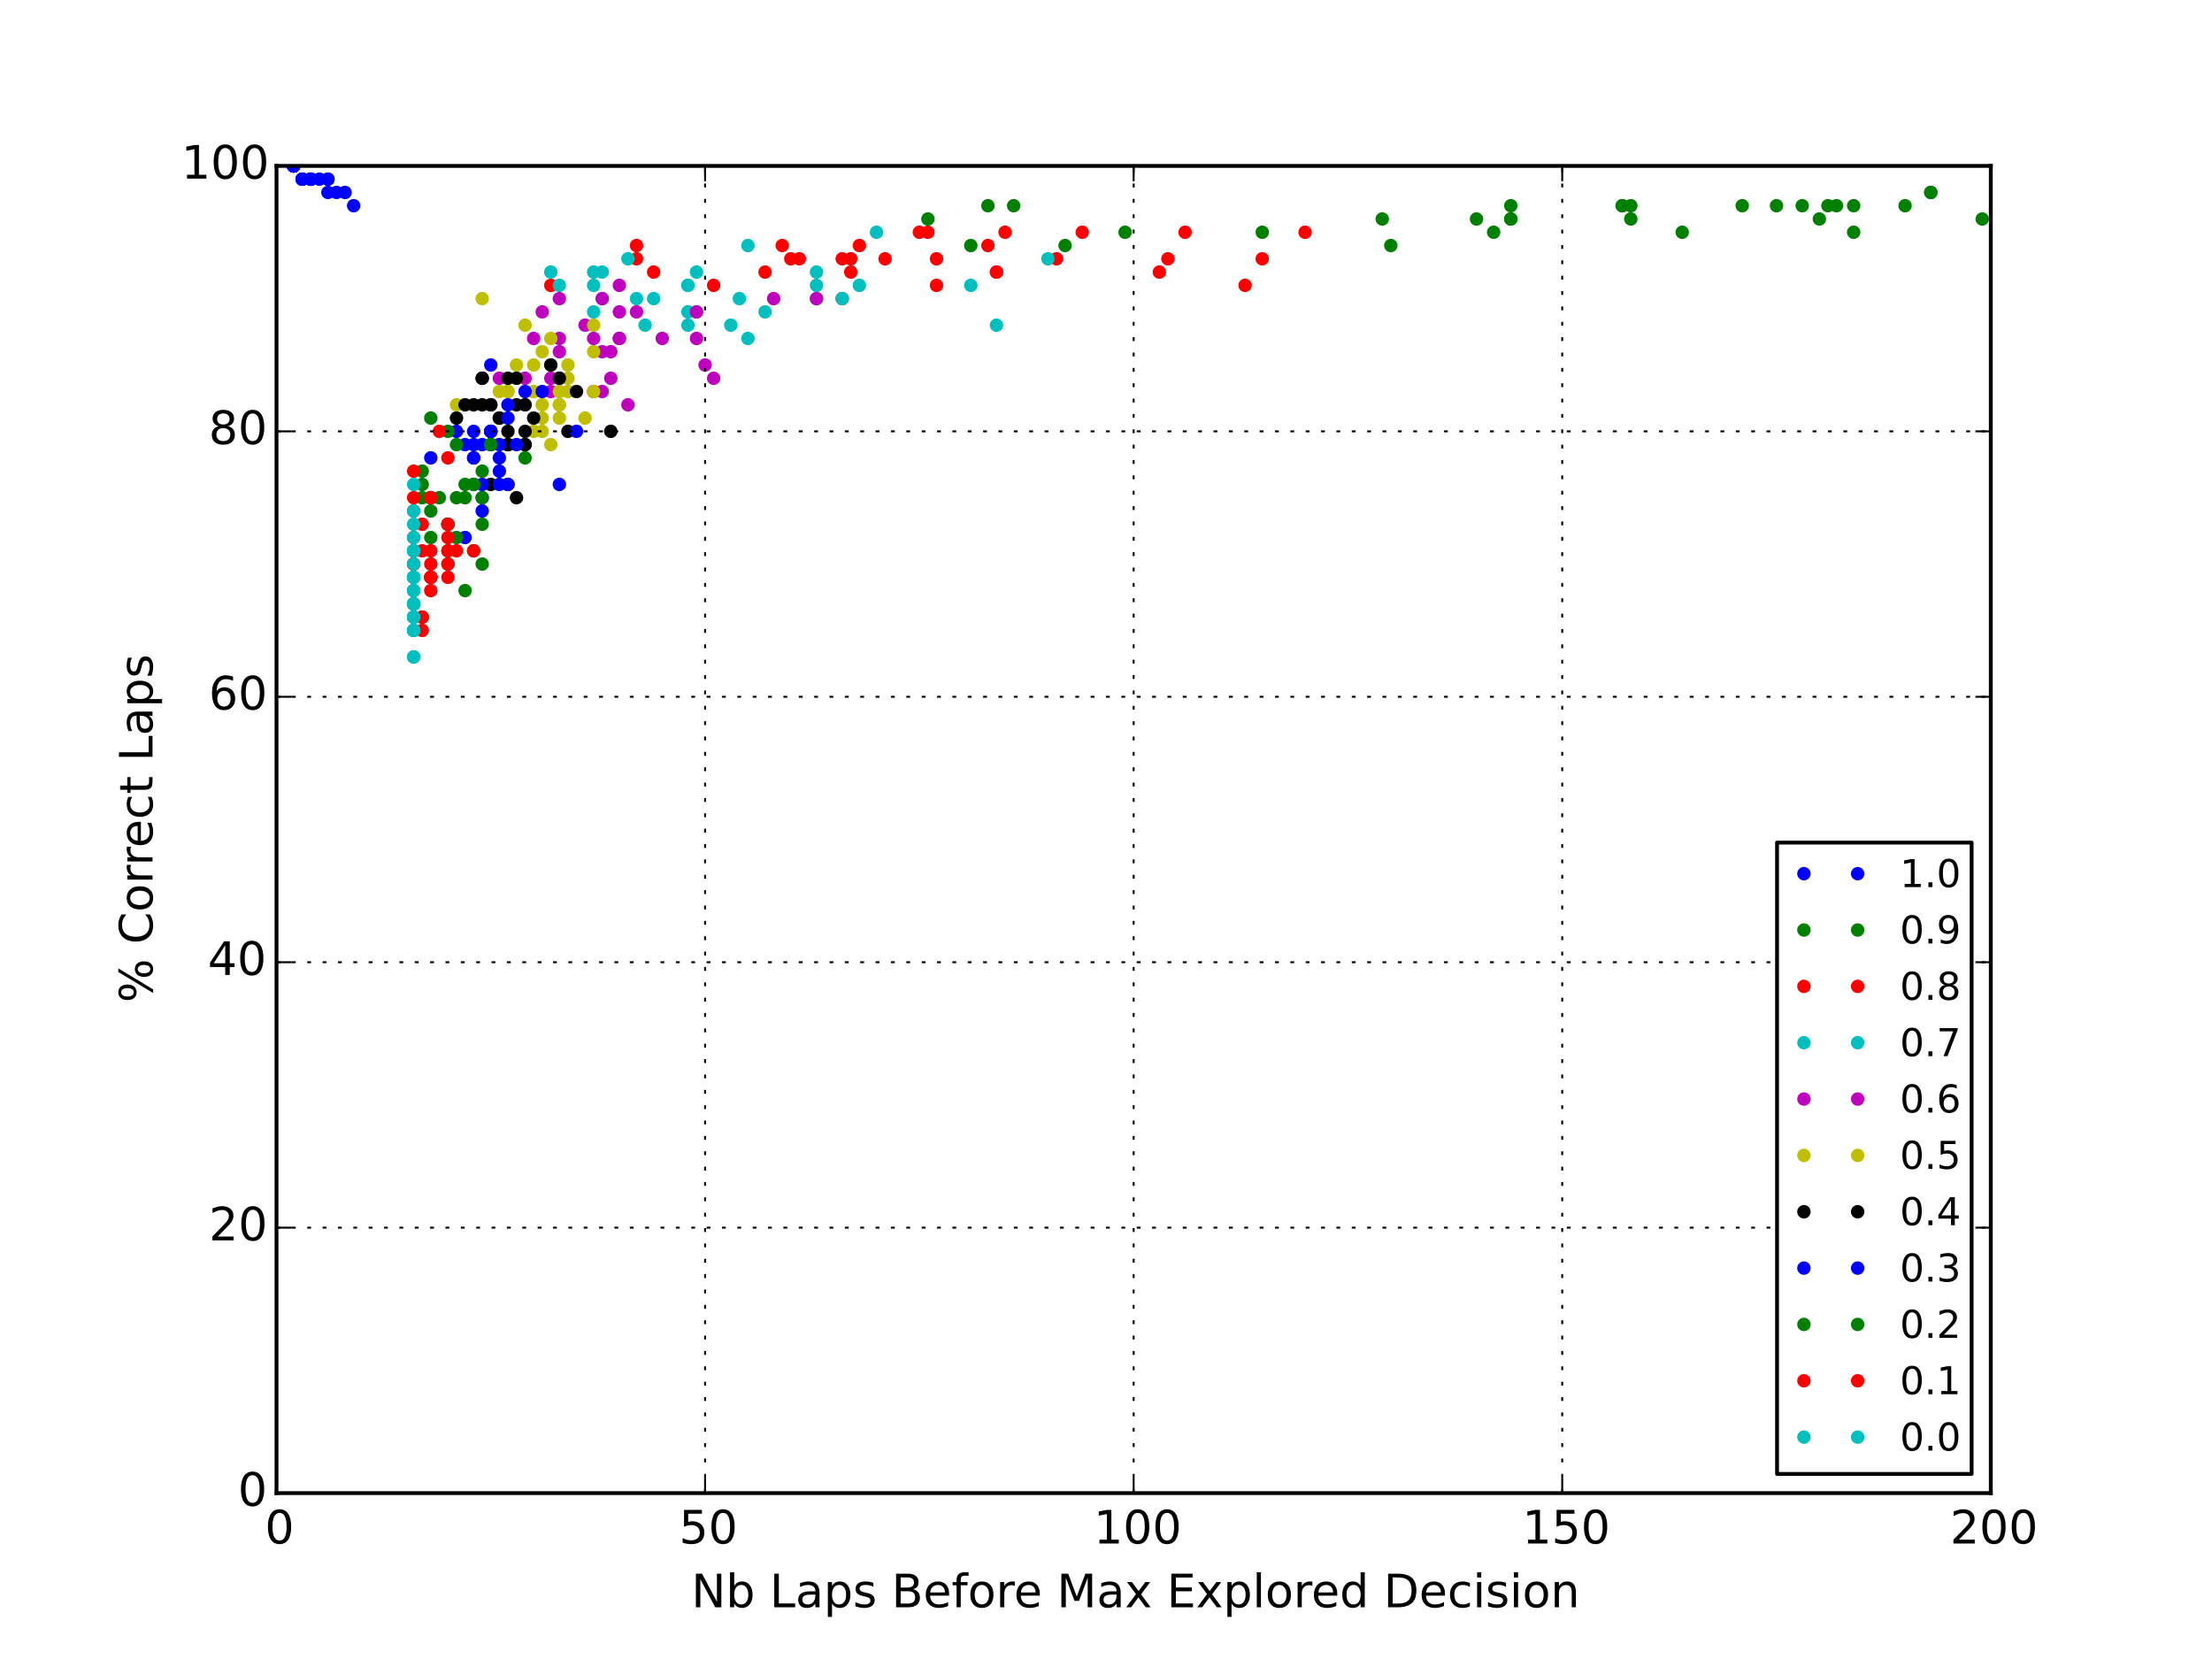 <?xml version="1.0" encoding="utf-8" standalone="no"?>
<!DOCTYPE svg PUBLIC "-//W3C//DTD SVG 1.1//EN"
  "http://www.w3.org/Graphics/SVG/1.1/DTD/svg11.dtd">
<!-- Created with matplotlib (http://matplotlib.org/) -->
<svg height="432pt" version="1.1" viewBox="0 0 576 432" width="576pt" xmlns="http://www.w3.org/2000/svg" xmlns:xlink="http://www.w3.org/1999/xlink">
 <defs>
  <style type="text/css">
*{stroke-linecap:butt;stroke-linejoin:round;}
  </style>
 </defs>
 <g id="figure_1">
  <g id="patch_1">
   <path d="
M0 432
L576 432
L576 0
L0 0
z
" style="fill:#ffffff;"/>
  </g>
  <g id="axes_1">
   <g id="patch_2">
    <path d="
M72 388.8
L518.4 388.8
L518.4 43.2
L72 43.2
z
" style="fill:#ffffff;"/>
   </g>
   <g id="line2d_1">
    <defs>
     <path d="
M0 1.5
C0.398 1.5 0.779 1.342 1.061 1.061
C1.342 0.779 1.5 0.398 1.5 0
C1.5 -0.398 1.342 -0.779 1.061 -1.061
C0.779 -1.342 0.398 -1.5 0 -1.5
C-0.398 -1.5 -0.779 -1.342 -1.061 -1.061
C-1.342 -0.779 -1.5 -0.398 -1.5 0
C-1.5 0.398 -1.342 0.779 -1.061 1.061
C-0.779 1.342 -0.398 1.5 0 1.5
z
" id="m76a7ce5b4a" style="stroke:#0000ff;stroke-width:0.5;"/>
    </defs>
    <g clip-path="url(#p7ff5b81e1d)">
     <use style="fill:#0000ff;stroke:#0000ff;stroke-width:0.5;" x="78.696" xlink:href="#m76a7ce5b4a" y="46.656"/>
     <use style="fill:#0000ff;stroke:#0000ff;stroke-width:0.5;" x="78.696" xlink:href="#m76a7ce5b4a" y="46.656"/>
     <use style="fill:#0000ff;stroke:#0000ff;stroke-width:0.5;" x="80.928" xlink:href="#m76a7ce5b4a" y="46.656"/>
     <use style="fill:#0000ff;stroke:#0000ff;stroke-width:0.5;" x="80.928" xlink:href="#m76a7ce5b4a" y="46.656"/>
     <use style="fill:#0000ff;stroke:#0000ff;stroke-width:0.5;" x="83.16" xlink:href="#m76a7ce5b4a" y="46.656"/>
     <use style="fill:#0000ff;stroke:#0000ff;stroke-width:0.5;" x="76.464" xlink:href="#m76a7ce5b4a" y="43.2"/>
     <use style="fill:#0000ff;stroke:#0000ff;stroke-width:0.5;" x="89.856" xlink:href="#m76a7ce5b4a" y="50.112"/>
     <use style="fill:#0000ff;stroke:#0000ff;stroke-width:0.5;" x="76.464" xlink:href="#m76a7ce5b4a" y="43.2"/>
     <use style="fill:#0000ff;stroke:#0000ff;stroke-width:0.5;" x="92.088" xlink:href="#m76a7ce5b4a" y="53.568"/>
     <use style="fill:#0000ff;stroke:#0000ff;stroke-width:0.5;" x="76.464" xlink:href="#m76a7ce5b4a" y="43.2"/>
     <use style="fill:#0000ff;stroke:#0000ff;stroke-width:0.5;" x="76.464" xlink:href="#m76a7ce5b4a" y="43.2"/>
     <use style="fill:#0000ff;stroke:#0000ff;stroke-width:0.5;" x="76.464" xlink:href="#m76a7ce5b4a" y="43.2"/>
     <use style="fill:#0000ff;stroke:#0000ff;stroke-width:0.5;" x="76.464" xlink:href="#m76a7ce5b4a" y="43.2"/>
     <use style="fill:#0000ff;stroke:#0000ff;stroke-width:0.5;" x="76.464" xlink:href="#m76a7ce5b4a" y="43.2"/>
     <use style="fill:#0000ff;stroke:#0000ff;stroke-width:0.5;" x="76.464" xlink:href="#m76a7ce5b4a" y="43.2"/>
     <use style="fill:#0000ff;stroke:#0000ff;stroke-width:0.5;" x="76.464" xlink:href="#m76a7ce5b4a" y="43.2"/>
     <use style="fill:#0000ff;stroke:#0000ff;stroke-width:0.5;" x="80.928" xlink:href="#m76a7ce5b4a" y="46.656"/>
     <use style="fill:#0000ff;stroke:#0000ff;stroke-width:0.5;" x="80.928" xlink:href="#m76a7ce5b4a" y="46.656"/>
     <use style="fill:#0000ff;stroke:#0000ff;stroke-width:0.5;" x="85.392" xlink:href="#m76a7ce5b4a" y="46.656"/>
     <use style="fill:#0000ff;stroke:#0000ff;stroke-width:0.5;" x="76.464" xlink:href="#m76a7ce5b4a" y="43.2"/>
     <use style="fill:#0000ff;stroke:#0000ff;stroke-width:0.5;" x="76.464" xlink:href="#m76a7ce5b4a" y="43.2"/>
     <use style="fill:#0000ff;stroke:#0000ff;stroke-width:0.5;" x="85.392" xlink:href="#m76a7ce5b4a" y="50.112"/>
     <use style="fill:#0000ff;stroke:#0000ff;stroke-width:0.5;" x="78.696" xlink:href="#m76a7ce5b4a" y="46.656"/>
     <use style="fill:#0000ff;stroke:#0000ff;stroke-width:0.5;" x="76.464" xlink:href="#m76a7ce5b4a" y="43.2"/>
     <use style="fill:#0000ff;stroke:#0000ff;stroke-width:0.5;" x="76.464" xlink:href="#m76a7ce5b4a" y="43.2"/>
     <use style="fill:#0000ff;stroke:#0000ff;stroke-width:0.5;" x="78.696" xlink:href="#m76a7ce5b4a" y="46.656"/>
     <use style="fill:#0000ff;stroke:#0000ff;stroke-width:0.5;" x="76.464" xlink:href="#m76a7ce5b4a" y="43.2"/>
     <use style="fill:#0000ff;stroke:#0000ff;stroke-width:0.5;" x="80.928" xlink:href="#m76a7ce5b4a" y="46.656"/>
     <use style="fill:#0000ff;stroke:#0000ff;stroke-width:0.5;" x="85.392" xlink:href="#m76a7ce5b4a" y="46.656"/>
     <use style="fill:#0000ff;stroke:#0000ff;stroke-width:0.5;" x="76.464" xlink:href="#m76a7ce5b4a" y="43.2"/>
     <use style="fill:#0000ff;stroke:#0000ff;stroke-width:0.5;" x="87.624" xlink:href="#m76a7ce5b4a" y="50.112"/>
    </g>
   </g>
   <g id="line2d_2">
    <defs>
     <path d="
M0 1.5
C0.398 1.5 0.779 1.342 1.061 1.061
C1.342 0.779 1.5 0.398 1.5 0
C1.5 -0.398 1.342 -0.779 1.061 -1.061
C0.779 -1.342 0.398 -1.5 0 -1.5
C-0.398 -1.5 -0.779 -1.342 -1.061 -1.061
C-1.342 -0.779 -1.5 -0.398 -1.5 0
C-1.5 0.398 -1.342 0.779 -1.061 1.061
C-0.779 1.342 -0.398 1.5 0 1.5
z
" id="mb0b177905e" style="stroke:#008000;stroke-width:0.5;"/>
    </defs>
    <g clip-path="url(#p7ff5b81e1d)">
     <use style="fill:#008000;stroke:#008000;stroke-width:0.5;" x="424.656" xlink:href="#mb0b177905e" y="53.568"/>
     <use style="fill:#008000;stroke:#008000;stroke-width:0.5;" x="502.776" xlink:href="#mb0b177905e" y="50.112"/>
     <use style="fill:#008000;stroke:#008000;stroke-width:0.5;" x="241.632" xlink:href="#mb0b177905e" y="57.024"/>
     <use style="fill:#008000;stroke:#008000;stroke-width:0.5;" x="502.776" xlink:href="#mb0b177905e" y="50.112"/>
     <use style="fill:#008000;stroke:#008000;stroke-width:0.5;" x="422.424" xlink:href="#mb0b177905e" y="53.568"/>
     <use style="fill:#008000;stroke:#008000;stroke-width:0.5;" x="482.688" xlink:href="#mb0b177905e" y="53.568"/>
     <use style="fill:#008000;stroke:#008000;stroke-width:0.5;" x="362.16" xlink:href="#mb0b177905e" y="63.936"/>
     <use style="fill:#008000;stroke:#008000;stroke-width:0.5;" x="384.48" xlink:href="#mb0b177905e" y="57.024"/>
     <use style="fill:#008000;stroke:#008000;stroke-width:0.5;" x="422.424" xlink:href="#mb0b177905e" y="53.568"/>
     <use style="fill:#008000;stroke:#008000;stroke-width:0.5;" x="328.68" xlink:href="#mb0b177905e" y="60.48"/>
     <use style="fill:#008000;stroke:#008000;stroke-width:0.5;" x="453.672" xlink:href="#mb0b177905e" y="53.568"/>
     <use style="fill:#008000;stroke:#008000;stroke-width:0.5;" x="496.08" xlink:href="#mb0b177905e" y="53.568"/>
     <use style="fill:#008000;stroke:#008000;stroke-width:0.5;" x="475.992" xlink:href="#mb0b177905e" y="53.568"/>
     <use style="fill:#008000;stroke:#008000;stroke-width:0.5;" x="462.6" xlink:href="#mb0b177905e" y="53.568"/>
     <use style="fill:#008000;stroke:#008000;stroke-width:0.5;" x="469.296" xlink:href="#mb0b177905e" y="53.568"/>
     <use style="fill:#008000;stroke:#008000;stroke-width:0.5;" x="393.408" xlink:href="#mb0b177905e" y="53.568"/>
     <use style="fill:#008000;stroke:#008000;stroke-width:0.5;" x="257.256" xlink:href="#mb0b177905e" y="53.568"/>
     <use style="fill:#008000;stroke:#008000;stroke-width:0.5;" x="478.224" xlink:href="#mb0b177905e" y="53.568"/>
     <use style="fill:#008000;stroke:#008000;stroke-width:0.5;" x="359.928" xlink:href="#mb0b177905e" y="57.024"/>
     <use style="fill:#008000;stroke:#008000;stroke-width:0.5;" x="388.944" xlink:href="#mb0b177905e" y="60.48"/>
     <use style="fill:#008000;stroke:#008000;stroke-width:0.5;" x="438.048" xlink:href="#mb0b177905e" y="60.48"/>
     <use style="fill:#008000;stroke:#008000;stroke-width:0.5;" x="473.76" xlink:href="#mb0b177905e" y="57.024"/>
     <use style="fill:#008000;stroke:#008000;stroke-width:0.5;" x="393.408" xlink:href="#mb0b177905e" y="57.024"/>
     <use style="fill:#008000;stroke:#008000;stroke-width:0.5;" x="482.688" xlink:href="#mb0b177905e" y="60.48"/>
     <use style="fill:#008000;stroke:#008000;stroke-width:0.5;" x="393.408" xlink:href="#mb0b177905e" y="57.024"/>
     <use style="fill:#008000;stroke:#008000;stroke-width:0.5;" x="424.656" xlink:href="#mb0b177905e" y="57.024"/>
     <use style="fill:#008000;stroke:#008000;stroke-width:0.5;" x="516.168" xlink:href="#mb0b177905e" y="57.024"/>
     <use style="fill:#008000;stroke:#008000;stroke-width:0.5;" x="263.952" xlink:href="#mb0b177905e" y="53.568"/>
     <use style="fill:#008000;stroke:#008000;stroke-width:0.5;" x="292.968" xlink:href="#mb0b177905e" y="60.48"/>
     <use style="fill:#008000;stroke:#008000;stroke-width:0.5;" x="252.792" xlink:href="#mb0b177905e" y="63.936"/>
     <use style="fill:#008000;stroke:#008000;stroke-width:0.5;" x="277.344" xlink:href="#mb0b177905e" y="63.936"/>
    </g>
   </g>
   <g id="line2d_3">
    <defs>
     <path d="
M0 1.5
C0.398 1.5 0.779 1.342 1.061 1.061
C1.342 0.779 1.5 0.398 1.5 0
C1.5 -0.398 1.342 -0.779 1.061 -1.061
C0.779 -1.342 0.398 -1.5 0 -1.5
C-0.398 -1.5 -0.779 -1.342 -1.061 -1.061
C-1.342 -0.779 -1.5 -0.398 -1.5 0
C-1.5 0.398 -1.342 0.779 -1.061 1.061
C-0.779 1.342 -0.398 1.5 0 1.5
z
" id="ma07bdd5909" style="stroke:#ff0000;stroke-width:0.5;"/>
    </defs>
    <g clip-path="url(#p7ff5b81e1d)">
     <use style="fill:#ff0000;stroke:#ff0000;stroke-width:0.5;" x="275.112" xlink:href="#ma07bdd5909" y="67.392"/>
     <use style="fill:#ff0000;stroke:#ff0000;stroke-width:0.5;" x="308.592" xlink:href="#ma07bdd5909" y="60.48"/>
     <use style="fill:#ff0000;stroke:#ff0000;stroke-width:0.5;" x="239.4" xlink:href="#ma07bdd5909" y="60.48"/>
     <use style="fill:#ff0000;stroke:#ff0000;stroke-width:0.5;" x="243.864" xlink:href="#ma07bdd5909" y="67.392"/>
     <use style="fill:#ff0000;stroke:#ff0000;stroke-width:0.5;" x="203.688" xlink:href="#ma07bdd5909" y="63.936"/>
     <use style="fill:#ff0000;stroke:#ff0000;stroke-width:0.5;" x="328.68" xlink:href="#ma07bdd5909" y="67.392"/>
     <use style="fill:#ff0000;stroke:#ff0000;stroke-width:0.5;" x="219.312" xlink:href="#ma07bdd5909" y="67.392"/>
     <use style="fill:#ff0000;stroke:#ff0000;stroke-width:0.5;" x="170.208" xlink:href="#ma07bdd5909" y="70.848"/>
     <use style="fill:#ff0000;stroke:#ff0000;stroke-width:0.5;" x="221.544" xlink:href="#ma07bdd5909" y="67.392"/>
     <use style="fill:#ff0000;stroke:#ff0000;stroke-width:0.5;" x="208.152" xlink:href="#ma07bdd5909" y="67.392"/>
     <use style="fill:#ff0000;stroke:#ff0000;stroke-width:0.5;" x="301.896" xlink:href="#ma07bdd5909" y="70.848"/>
     <use style="fill:#ff0000;stroke:#ff0000;stroke-width:0.5;" x="259.488" xlink:href="#ma07bdd5909" y="70.848"/>
     <use style="fill:#ff0000;stroke:#ff0000;stroke-width:0.5;" x="230.472" xlink:href="#ma07bdd5909" y="67.392"/>
     <use style="fill:#ff0000;stroke:#ff0000;stroke-width:0.5;" x="257.256" xlink:href="#ma07bdd5909" y="63.936"/>
     <use style="fill:#ff0000;stroke:#ff0000;stroke-width:0.5;" x="324.216" xlink:href="#ma07bdd5909" y="74.304"/>
     <use style="fill:#ff0000;stroke:#ff0000;stroke-width:0.5;" x="143.424" xlink:href="#ma07bdd5909" y="74.304"/>
     <use style="fill:#ff0000;stroke:#ff0000;stroke-width:0.5;" x="199.224" xlink:href="#ma07bdd5909" y="70.848"/>
     <use style="fill:#ff0000;stroke:#ff0000;stroke-width:0.5;" x="281.808" xlink:href="#ma07bdd5909" y="60.48"/>
     <use style="fill:#ff0000;stroke:#ff0000;stroke-width:0.5;" x="165.744" xlink:href="#ma07bdd5909" y="63.936"/>
     <use style="fill:#ff0000;stroke:#ff0000;stroke-width:0.5;" x="165.744" xlink:href="#ma07bdd5909" y="67.392"/>
     <use style="fill:#ff0000;stroke:#ff0000;stroke-width:0.5;" x="304.128" xlink:href="#ma07bdd5909" y="67.392"/>
     <use style="fill:#ff0000;stroke:#ff0000;stroke-width:0.5;" x="241.632" xlink:href="#ma07bdd5909" y="60.48"/>
     <use style="fill:#ff0000;stroke:#ff0000;stroke-width:0.5;" x="223.776" xlink:href="#ma07bdd5909" y="63.936"/>
     <use style="fill:#ff0000;stroke:#ff0000;stroke-width:0.5;" x="259.488" xlink:href="#ma07bdd5909" y="70.848"/>
     <use style="fill:#ff0000;stroke:#ff0000;stroke-width:0.5;" x="339.84" xlink:href="#ma07bdd5909" y="60.48"/>
     <use style="fill:#ff0000;stroke:#ff0000;stroke-width:0.5;" x="221.544" xlink:href="#ma07bdd5909" y="70.848"/>
     <use style="fill:#ff0000;stroke:#ff0000;stroke-width:0.5;" x="243.864" xlink:href="#ma07bdd5909" y="74.304"/>
     <use style="fill:#ff0000;stroke:#ff0000;stroke-width:0.5;" x="205.92" xlink:href="#ma07bdd5909" y="67.392"/>
     <use style="fill:#ff0000;stroke:#ff0000;stroke-width:0.5;" x="261.72" xlink:href="#ma07bdd5909" y="60.48"/>
     <use style="fill:#ff0000;stroke:#ff0000;stroke-width:0.5;" x="185.832" xlink:href="#ma07bdd5909" y="74.304"/>
     <use style="fill:#ff0000;stroke:#ff0000;stroke-width:0.5;" x="219.312" xlink:href="#ma07bdd5909" y="77.76"/>
    </g>
   </g>
   <g id="line2d_4">
    <defs>
     <path d="
M0 1.5
C0.398 1.5 0.779 1.342 1.061 1.061
C1.342 0.779 1.5 0.398 1.5 0
C1.5 -0.398 1.342 -0.779 1.061 -1.061
C0.779 -1.342 0.398 -1.5 0 -1.5
C-0.398 -1.5 -0.779 -1.342 -1.061 -1.061
C-1.342 -0.779 -1.5 -0.398 -1.5 0
C-1.5 0.398 -1.342 0.779 -1.061 1.061
C-0.779 1.342 -0.398 1.5 0 1.5
z
" id="m977c291b42" style="stroke:#00bfbf;stroke-width:0.5;"/>
    </defs>
    <g clip-path="url(#p7ff5b81e1d)">
     <use style="fill:#00bfbf;stroke:#00bfbf;stroke-width:0.5;" x="179.136" xlink:href="#m977c291b42" y="81.216"/>
     <use style="fill:#00bfbf;stroke:#00bfbf;stroke-width:0.5;" x="223.776" xlink:href="#m977c291b42" y="74.304"/>
     <use style="fill:#00bfbf;stroke:#00bfbf;stroke-width:0.5;" x="194.76" xlink:href="#m977c291b42" y="88.128"/>
     <use style="fill:#00bfbf;stroke:#00bfbf;stroke-width:0.5;" x="252.792" xlink:href="#m977c291b42" y="74.304"/>
     <use style="fill:#00bfbf;stroke:#00bfbf;stroke-width:0.5;" x="145.656" xlink:href="#m977c291b42" y="74.304"/>
     <use style="fill:#00bfbf;stroke:#00bfbf;stroke-width:0.5;" x="192.528" xlink:href="#m977c291b42" y="77.76"/>
     <use style="fill:#00bfbf;stroke:#00bfbf;stroke-width:0.5;" x="154.584" xlink:href="#m977c291b42" y="81.216"/>
     <use style="fill:#00bfbf;stroke:#00bfbf;stroke-width:0.5;" x="143.424" xlink:href="#m977c291b42" y="70.848"/>
     <use style="fill:#00bfbf;stroke:#00bfbf;stroke-width:0.5;" x="181.368" xlink:href="#m977c291b42" y="81.216"/>
     <use style="fill:#00bfbf;stroke:#00bfbf;stroke-width:0.5;" x="212.616" xlink:href="#m977c291b42" y="74.304"/>
     <use style="fill:#00bfbf;stroke:#00bfbf;stroke-width:0.5;" x="170.208" xlink:href="#m977c291b42" y="77.76"/>
     <use style="fill:#00bfbf;stroke:#00bfbf;stroke-width:0.5;" x="179.136" xlink:href="#m977c291b42" y="74.304"/>
     <use style="fill:#00bfbf;stroke:#00bfbf;stroke-width:0.5;" x="165.744" xlink:href="#m977c291b42" y="77.76"/>
     <use style="fill:#00bfbf;stroke:#00bfbf;stroke-width:0.5;" x="199.224" xlink:href="#m977c291b42" y="81.216"/>
     <use style="fill:#00bfbf;stroke:#00bfbf;stroke-width:0.5;" x="212.616" xlink:href="#m977c291b42" y="70.848"/>
     <use style="fill:#00bfbf;stroke:#00bfbf;stroke-width:0.5;" x="154.584" xlink:href="#m977c291b42" y="74.304"/>
     <use style="fill:#00bfbf;stroke:#00bfbf;stroke-width:0.5;" x="181.368" xlink:href="#m977c291b42" y="70.848"/>
     <use style="fill:#00bfbf;stroke:#00bfbf;stroke-width:0.5;" x="219.312" xlink:href="#m977c291b42" y="77.76"/>
     <use style="fill:#00bfbf;stroke:#00bfbf;stroke-width:0.5;" x="156.816" xlink:href="#m977c291b42" y="70.848"/>
     <use style="fill:#00bfbf;stroke:#00bfbf;stroke-width:0.5;" x="154.584" xlink:href="#m977c291b42" y="70.848"/>
     <use style="fill:#00bfbf;stroke:#00bfbf;stroke-width:0.5;" x="272.88" xlink:href="#m977c291b42" y="67.392"/>
     <use style="fill:#00bfbf;stroke:#00bfbf;stroke-width:0.5;" x="179.136" xlink:href="#m977c291b42" y="74.304"/>
     <use style="fill:#00bfbf;stroke:#00bfbf;stroke-width:0.5;" x="259.488" xlink:href="#m977c291b42" y="84.672"/>
     <use style="fill:#00bfbf;stroke:#00bfbf;stroke-width:0.5;" x="179.136" xlink:href="#m977c291b42" y="84.672"/>
     <use style="fill:#00bfbf;stroke:#00bfbf;stroke-width:0.5;" x="228.24" xlink:href="#m977c291b42" y="60.48"/>
     <use style="fill:#00bfbf;stroke:#00bfbf;stroke-width:0.5;" x="194.76" xlink:href="#m977c291b42" y="63.936"/>
     <use style="fill:#00bfbf;stroke:#00bfbf;stroke-width:0.5;" x="212.616" xlink:href="#m977c291b42" y="77.76"/>
     <use style="fill:#00bfbf;stroke:#00bfbf;stroke-width:0.5;" x="167.976" xlink:href="#m977c291b42" y="84.672"/>
     <use style="fill:#00bfbf;stroke:#00bfbf;stroke-width:0.5;" x="190.296" xlink:href="#m977c291b42" y="84.672"/>
     <use style="fill:#00bfbf;stroke:#00bfbf;stroke-width:0.5;" x="163.512" xlink:href="#m977c291b42" y="67.392"/>
     <use style="fill:#00bfbf;stroke:#00bfbf;stroke-width:0.5;" x="156.816" xlink:href="#m977c291b42" y="77.76"/>
    </g>
   </g>
   <g id="line2d_5">
    <defs>
     <path d="
M0 1.5
C0.398 1.5 0.779 1.342 1.061 1.061
C1.342 0.779 1.5 0.398 1.5 0
C1.5 -0.398 1.342 -0.779 1.061 -1.061
C0.779 -1.342 0.398 -1.5 0 -1.5
C-0.398 -1.5 -0.779 -1.342 -1.061 -1.061
C-1.342 -0.779 -1.5 -0.398 -1.5 0
C-1.5 0.398 -1.342 0.779 -1.061 1.061
C-0.779 1.342 -0.398 1.5 0 1.5
z
" id="m56b4842580" style="stroke:#bf00bf;stroke-width:0.5;"/>
    </defs>
    <g clip-path="url(#p7ff5b81e1d)">
     <use style="fill:#bf00bf;stroke:#bf00bf;stroke-width:0.5;" x="165.744" xlink:href="#m56b4842580" y="81.216"/>
     <use style="fill:#bf00bf;stroke:#bf00bf;stroke-width:0.5;" x="181.368" xlink:href="#m56b4842580" y="88.128"/>
     <use style="fill:#bf00bf;stroke:#bf00bf;stroke-width:0.5;" x="152.352" xlink:href="#m56b4842580" y="84.672"/>
     <use style="fill:#bf00bf;stroke:#bf00bf;stroke-width:0.5;" x="212.616" xlink:href="#m56b4842580" y="77.76"/>
     <use style="fill:#bf00bf;stroke:#bf00bf;stroke-width:0.5;" x="145.656" xlink:href="#m56b4842580" y="77.76"/>
     <use style="fill:#bf00bf;stroke:#bf00bf;stroke-width:0.5;" x="159.048" xlink:href="#m56b4842580" y="98.496"/>
     <use style="fill:#bf00bf;stroke:#bf00bf;stroke-width:0.5;" x="143.424" xlink:href="#m56b4842580" y="98.496"/>
     <use style="fill:#bf00bf;stroke:#bf00bf;stroke-width:0.5;" x="130.032" xlink:href="#m56b4842580" y="98.496"/>
     <use style="fill:#bf00bf;stroke:#bf00bf;stroke-width:0.5;" x="154.584" xlink:href="#m56b4842580" y="88.128"/>
     <use style="fill:#bf00bf;stroke:#bf00bf;stroke-width:0.5;" x="159.048" xlink:href="#m56b4842580" y="91.584"/>
     <use style="fill:#bf00bf;stroke:#bf00bf;stroke-width:0.5;" x="156.816" xlink:href="#m56b4842580" y="91.584"/>
     <use style="fill:#bf00bf;stroke:#bf00bf;stroke-width:0.5;" x="161.28" xlink:href="#m56b4842580" y="88.128"/>
     <use style="fill:#bf00bf;stroke:#bf00bf;stroke-width:0.5;" x="141.192" xlink:href="#m56b4842580" y="81.216"/>
     <use style="fill:#bf00bf;stroke:#bf00bf;stroke-width:0.5;" x="163.512" xlink:href="#m56b4842580" y="105.408"/>
     <use style="fill:#bf00bf;stroke:#bf00bf;stroke-width:0.5;" x="185.832" xlink:href="#m56b4842580" y="98.496"/>
     <use style="fill:#bf00bf;stroke:#bf00bf;stroke-width:0.5;" x="136.728" xlink:href="#m56b4842580" y="98.496"/>
     <use style="fill:#bf00bf;stroke:#bf00bf;stroke-width:0.5;" x="161.28" xlink:href="#m56b4842580" y="88.128"/>
     <use style="fill:#bf00bf;stroke:#bf00bf;stroke-width:0.5;" x="161.28" xlink:href="#m56b4842580" y="81.216"/>
     <use style="fill:#bf00bf;stroke:#bf00bf;stroke-width:0.5;" x="156.816" xlink:href="#m56b4842580" y="77.76"/>
     <use style="fill:#bf00bf;stroke:#bf00bf;stroke-width:0.5;" x="145.656" xlink:href="#m56b4842580" y="88.128"/>
     <use style="fill:#bf00bf;stroke:#bf00bf;stroke-width:0.5;" x="183.6" xlink:href="#m56b4842580" y="95.04"/>
     <use style="fill:#bf00bf;stroke:#bf00bf;stroke-width:0.5;" x="145.656" xlink:href="#m56b4842580" y="91.584"/>
     <use style="fill:#bf00bf;stroke:#bf00bf;stroke-width:0.5;" x="201.456" xlink:href="#m56b4842580" y="77.76"/>
     <use style="fill:#bf00bf;stroke:#bf00bf;stroke-width:0.5;" x="156.816" xlink:href="#m56b4842580" y="101.952"/>
     <use style="fill:#bf00bf;stroke:#bf00bf;stroke-width:0.5;" x="161.28" xlink:href="#m56b4842580" y="74.304"/>
     <use style="fill:#bf00bf;stroke:#bf00bf;stroke-width:0.5;" x="181.368" xlink:href="#m56b4842580" y="81.216"/>
     <use style="fill:#bf00bf;stroke:#bf00bf;stroke-width:0.5;" x="172.44" xlink:href="#m56b4842580" y="88.128"/>
     <use style="fill:#bf00bf;stroke:#bf00bf;stroke-width:0.5;" x="143.424" xlink:href="#m56b4842580" y="101.952"/>
     <use style="fill:#bf00bf;stroke:#bf00bf;stroke-width:0.5;" x="154.584" xlink:href="#m56b4842580" y="101.952"/>
     <use style="fill:#bf00bf;stroke:#bf00bf;stroke-width:0.5;" x="138.96" xlink:href="#m56b4842580" y="88.128"/>
     <use style="fill:#bf00bf;stroke:#bf00bf;stroke-width:0.5;" x="145.656" xlink:href="#m56b4842580" y="98.496"/>
    </g>
   </g>
   <g id="line2d_6">
    <defs>
     <path d="
M0 1.5
C0.398 1.5 0.779 1.342 1.061 1.061
C1.342 0.779 1.5 0.398 1.5 0
C1.5 -0.398 1.342 -0.779 1.061 -1.061
C0.779 -1.342 0.398 -1.5 0 -1.5
C-0.398 -1.5 -0.779 -1.342 -1.061 -1.061
C-1.342 -0.779 -1.5 -0.398 -1.5 0
C-1.5 0.398 -1.342 0.779 -1.061 1.061
C-0.779 1.342 -0.398 1.5 0 1.5
z
" id="m9163a0d364" style="stroke:#bfbf00;stroke-width:0.5;"/>
    </defs>
    <g clip-path="url(#p7ff5b81e1d)">
     <use style="fill:#bfbf00;stroke:#bfbf00;stroke-width:0.5;" x="138.96" xlink:href="#m9163a0d364" y="101.952"/>
     <use style="fill:#bfbf00;stroke:#bfbf00;stroke-width:0.5;" x="152.352" xlink:href="#m9163a0d364" y="108.864"/>
     <use style="fill:#bfbf00;stroke:#bfbf00;stroke-width:0.5;" x="145.656" xlink:href="#m9163a0d364" y="105.408"/>
     <use style="fill:#bfbf00;stroke:#bfbf00;stroke-width:0.5;" x="154.584" xlink:href="#m9163a0d364" y="84.672"/>
     <use style="fill:#bfbf00;stroke:#bfbf00;stroke-width:0.5;" x="138.96" xlink:href="#m9163a0d364" y="95.04"/>
     <use style="fill:#bfbf00;stroke:#bfbf00;stroke-width:0.5;" x="145.656" xlink:href="#m9163a0d364" y="108.864"/>
     <use style="fill:#bfbf00;stroke:#bfbf00;stroke-width:0.5;" x="143.424" xlink:href="#m9163a0d364" y="115.776"/>
     <use style="fill:#bfbf00;stroke:#bfbf00;stroke-width:0.5;" x="118.872" xlink:href="#m9163a0d364" y="105.408"/>
     <use style="fill:#bfbf00;stroke:#bfbf00;stroke-width:0.5;" x="145.656" xlink:href="#m9163a0d364" y="101.952"/>
     <use style="fill:#bfbf00;stroke:#bfbf00;stroke-width:0.5;" x="141.192" xlink:href="#m9163a0d364" y="112.32"/>
     <use style="fill:#bfbf00;stroke:#bfbf00;stroke-width:0.5;" x="136.728" xlink:href="#m9163a0d364" y="84.672"/>
     <use style="fill:#bfbf00;stroke:#bfbf00;stroke-width:0.5;" x="147.888" xlink:href="#m9163a0d364" y="101.952"/>
     <use style="fill:#bfbf00;stroke:#bfbf00;stroke-width:0.5;" x="141.192" xlink:href="#m9163a0d364" y="105.408"/>
     <use style="fill:#bfbf00;stroke:#bfbf00;stroke-width:0.5;" x="154.584" xlink:href="#m9163a0d364" y="101.952"/>
     <use style="fill:#bfbf00;stroke:#bfbf00;stroke-width:0.5;" x="145.656" xlink:href="#m9163a0d364" y="105.408"/>
     <use style="fill:#bfbf00;stroke:#bfbf00;stroke-width:0.5;" x="132.264" xlink:href="#m9163a0d364" y="101.952"/>
     <use style="fill:#bfbf00;stroke:#bfbf00;stroke-width:0.5;" x="143.424" xlink:href="#m9163a0d364" y="88.128"/>
     <use style="fill:#bfbf00;stroke:#bfbf00;stroke-width:0.5;" x="154.584" xlink:href="#m9163a0d364" y="91.584"/>
     <use style="fill:#bfbf00;stroke:#bfbf00;stroke-width:0.5;" x="125.568" xlink:href="#m9163a0d364" y="77.76"/>
     <use style="fill:#bfbf00;stroke:#bfbf00;stroke-width:0.5;" x="136.728" xlink:href="#m9163a0d364" y="105.408"/>
     <use style="fill:#bfbf00;stroke:#bfbf00;stroke-width:0.5;" x="143.424" xlink:href="#m9163a0d364" y="95.04"/>
     <use style="fill:#bfbf00;stroke:#bfbf00;stroke-width:0.5;" x="138.96" xlink:href="#m9163a0d364" y="112.32"/>
     <use style="fill:#bfbf00;stroke:#bfbf00;stroke-width:0.5;" x="138.96" xlink:href="#m9163a0d364" y="101.952"/>
     <use style="fill:#bfbf00;stroke:#bfbf00;stroke-width:0.5;" x="141.192" xlink:href="#m9163a0d364" y="108.864"/>
     <use style="fill:#bfbf00;stroke:#bfbf00;stroke-width:0.5;" x="147.888" xlink:href="#m9163a0d364" y="95.04"/>
     <use style="fill:#bfbf00;stroke:#bfbf00;stroke-width:0.5;" x="147.888" xlink:href="#m9163a0d364" y="98.496"/>
     <use style="fill:#bfbf00;stroke:#bfbf00;stroke-width:0.5;" x="141.192" xlink:href="#m9163a0d364" y="91.584"/>
     <use style="fill:#bfbf00;stroke:#bfbf00;stroke-width:0.5;" x="134.496" xlink:href="#m9163a0d364" y="95.04"/>
     <use style="fill:#bfbf00;stroke:#bfbf00;stroke-width:0.5;" x="132.264" xlink:href="#m9163a0d364" y="101.952"/>
     <use style="fill:#bfbf00;stroke:#bfbf00;stroke-width:0.5;" x="134.496" xlink:href="#m9163a0d364" y="98.496"/>
     <use style="fill:#bfbf00;stroke:#bfbf00;stroke-width:0.5;" x="130.032" xlink:href="#m9163a0d364" y="101.952"/>
    </g>
   </g>
   <g id="line2d_7">
    <defs>
     <path d="
M0 1.5
C0.398 1.5 0.779 1.342 1.061 1.061
C1.342 0.779 1.5 0.398 1.5 0
C1.5 -0.398 1.342 -0.779 1.061 -1.061
C0.779 -1.342 0.398 -1.5 0 -1.5
C-0.398 -1.5 -0.779 -1.342 -1.061 -1.061
C-1.342 -0.779 -1.5 -0.398 -1.5 0
C-1.5 0.398 -1.342 0.779 -1.061 1.061
C-0.779 1.342 -0.398 1.5 0 1.5
z
" id="m66763a63fb" style="stroke:#000000;stroke-width:0.5;"/>
    </defs>
    <g clip-path="url(#p7ff5b81e1d)">
     <use style="stroke:#000000;stroke-width:0.5;" x="150.12" xlink:href="#m66763a63fb" y="101.952"/>
     <use style="stroke:#000000;stroke-width:0.5;" x="136.728" xlink:href="#m66763a63fb" y="115.776"/>
     <use style="stroke:#000000;stroke-width:0.5;" x="127.8" xlink:href="#m66763a63fb" y="112.32"/>
     <use style="stroke:#000000;stroke-width:0.5;" x="143.424" xlink:href="#m66763a63fb" y="95.04"/>
     <use style="stroke:#000000;stroke-width:0.5;" x="127.8" xlink:href="#m66763a63fb" y="105.408"/>
     <use style="stroke:#000000;stroke-width:0.5;" x="132.264" xlink:href="#m66763a63fb" y="126.144"/>
     <use style="stroke:#000000;stroke-width:0.5;" x="134.496" xlink:href="#m66763a63fb" y="129.6"/>
     <use style="stroke:#000000;stroke-width:0.5;" x="132.264" xlink:href="#m66763a63fb" y="112.32"/>
     <use style="stroke:#000000;stroke-width:0.5;" x="159.048" xlink:href="#m66763a63fb" y="112.32"/>
     <use style="stroke:#000000;stroke-width:0.5;" x="118.872" xlink:href="#m66763a63fb" y="108.864"/>
     <use style="stroke:#000000;stroke-width:0.5;" x="132.264" xlink:href="#m66763a63fb" y="98.496"/>
     <use style="stroke:#000000;stroke-width:0.5;" x="125.568" xlink:href="#m66763a63fb" y="105.408"/>
     <use style="stroke:#000000;stroke-width:0.5;" x="136.728" xlink:href="#m66763a63fb" y="115.776"/>
     <use style="stroke:#000000;stroke-width:0.5;" x="127.8" xlink:href="#m66763a63fb" y="126.144"/>
     <use style="stroke:#000000;stroke-width:0.5;" x="145.656" xlink:href="#m66763a63fb" y="98.496"/>
     <use style="stroke:#000000;stroke-width:0.5;" x="132.264" xlink:href="#m66763a63fb" y="115.776"/>
     <use style="stroke:#000000;stroke-width:0.5;" x="136.728" xlink:href="#m66763a63fb" y="112.32"/>
     <use style="stroke:#000000;stroke-width:0.5;" x="127.8" xlink:href="#m66763a63fb" y="105.408"/>
     <use style="stroke:#000000;stroke-width:0.5;" x="125.568" xlink:href="#m66763a63fb" y="98.496"/>
     <use style="stroke:#000000;stroke-width:0.5;" x="132.264" xlink:href="#m66763a63fb" y="115.776"/>
     <use style="stroke:#000000;stroke-width:0.5;" x="127.8" xlink:href="#m66763a63fb" y="115.776"/>
     <use style="stroke:#000000;stroke-width:0.5;" x="125.568" xlink:href="#m66763a63fb" y="98.496"/>
     <use style="stroke:#000000;stroke-width:0.5;" x="130.032" xlink:href="#m66763a63fb" y="108.864"/>
     <use style="stroke:#000000;stroke-width:0.5;" x="123.336" xlink:href="#m66763a63fb" y="105.408"/>
     <use style="stroke:#000000;stroke-width:0.5;" x="138.96" xlink:href="#m66763a63fb" y="108.864"/>
     <use style="stroke:#000000;stroke-width:0.5;" x="147.888" xlink:href="#m66763a63fb" y="112.32"/>
     <use style="stroke:#000000;stroke-width:0.5;" x="130.032" xlink:href="#m66763a63fb" y="108.864"/>
     <use style="stroke:#000000;stroke-width:0.5;" x="134.496" xlink:href="#m66763a63fb" y="105.408"/>
     <use style="stroke:#000000;stroke-width:0.5;" x="136.728" xlink:href="#m66763a63fb" y="105.408"/>
     <use style="stroke:#000000;stroke-width:0.5;" x="134.496" xlink:href="#m66763a63fb" y="98.496"/>
     <use style="stroke:#000000;stroke-width:0.5;" x="121.104" xlink:href="#m66763a63fb" y="105.408"/>
    </g>
   </g>
   <g id="line2d_8">
    <g clip-path="url(#p7ff5b81e1d)">
     <use style="fill:#0000ff;stroke:#0000ff;stroke-width:0.5;" x="150.12" xlink:href="#m76a7ce5b4a" y="112.32"/>
     <use style="fill:#0000ff;stroke:#0000ff;stroke-width:0.5;" x="125.568" xlink:href="#m76a7ce5b4a" y="133.056"/>
     <use style="fill:#0000ff;stroke:#0000ff;stroke-width:0.5;" x="125.568" xlink:href="#m76a7ce5b4a" y="126.144"/>
     <use style="fill:#0000ff;stroke:#0000ff;stroke-width:0.5;" x="130.032" xlink:href="#m76a7ce5b4a" y="115.776"/>
     <use style="fill:#0000ff;stroke:#0000ff;stroke-width:0.5;" x="130.032" xlink:href="#m76a7ce5b4a" y="122.688"/>
     <use style="fill:#0000ff;stroke:#0000ff;stroke-width:0.5;" x="123.336" xlink:href="#m76a7ce5b4a" y="119.232"/>
     <use style="fill:#0000ff;stroke:#0000ff;stroke-width:0.5;" x="130.032" xlink:href="#m76a7ce5b4a" y="119.232"/>
     <use style="fill:#0000ff;stroke:#0000ff;stroke-width:0.5;" x="127.8" xlink:href="#m76a7ce5b4a" y="112.32"/>
     <use style="fill:#0000ff;stroke:#0000ff;stroke-width:0.5;" x="145.656" xlink:href="#m76a7ce5b4a" y="126.144"/>
     <use style="fill:#0000ff;stroke:#0000ff;stroke-width:0.5;" x="116.64" xlink:href="#m76a7ce5b4a" y="136.512"/>
     <use style="fill:#0000ff;stroke:#0000ff;stroke-width:0.5;" x="132.264" xlink:href="#m76a7ce5b4a" y="108.864"/>
     <use style="fill:#0000ff;stroke:#0000ff;stroke-width:0.5;" x="123.336" xlink:href="#m76a7ce5b4a" y="119.232"/>
     <use style="fill:#0000ff;stroke:#0000ff;stroke-width:0.5;" x="132.264" xlink:href="#m76a7ce5b4a" y="126.144"/>
     <use style="fill:#0000ff;stroke:#0000ff;stroke-width:0.5;" x="127.8" xlink:href="#m76a7ce5b4a" y="112.32"/>
     <use style="fill:#0000ff;stroke:#0000ff;stroke-width:0.5;" x="141.192" xlink:href="#m76a7ce5b4a" y="101.952"/>
     <use style="fill:#0000ff;stroke:#0000ff;stroke-width:0.5;" x="127.8" xlink:href="#m76a7ce5b4a" y="112.32"/>
     <use style="fill:#0000ff;stroke:#0000ff;stroke-width:0.5;" x="136.728" xlink:href="#m76a7ce5b4a" y="101.952"/>
     <use style="fill:#0000ff;stroke:#0000ff;stroke-width:0.5;" x="118.872" xlink:href="#m76a7ce5b4a" y="112.32"/>
     <use style="fill:#0000ff;stroke:#0000ff;stroke-width:0.5;" x="112.176" xlink:href="#m76a7ce5b4a" y="119.232"/>
     <use style="fill:#0000ff;stroke:#0000ff;stroke-width:0.5;" x="125.568" xlink:href="#m76a7ce5b4a" y="115.776"/>
     <use style="fill:#0000ff;stroke:#0000ff;stroke-width:0.5;" x="125.568" xlink:href="#m76a7ce5b4a" y="129.6"/>
     <use style="fill:#0000ff;stroke:#0000ff;stroke-width:0.5;" x="112.176" xlink:href="#m76a7ce5b4a" y="129.6"/>
     <use style="fill:#0000ff;stroke:#0000ff;stroke-width:0.5;" x="123.336" xlink:href="#m76a7ce5b4a" y="115.776"/>
     <use style="fill:#0000ff;stroke:#0000ff;stroke-width:0.5;" x="123.336" xlink:href="#m76a7ce5b4a" y="112.32"/>
     <use style="fill:#0000ff;stroke:#0000ff;stroke-width:0.5;" x="127.8" xlink:href="#m76a7ce5b4a" y="95.04"/>
     <use style="fill:#0000ff;stroke:#0000ff;stroke-width:0.5;" x="132.264" xlink:href="#m76a7ce5b4a" y="105.408"/>
     <use style="fill:#0000ff;stroke:#0000ff;stroke-width:0.5;" x="121.104" xlink:href="#m76a7ce5b4a" y="115.776"/>
     <use style="fill:#0000ff;stroke:#0000ff;stroke-width:0.5;" x="130.032" xlink:href="#m76a7ce5b4a" y="126.144"/>
     <use style="fill:#0000ff;stroke:#0000ff;stroke-width:0.5;" x="127.8" xlink:href="#m76a7ce5b4a" y="112.32"/>
     <use style="fill:#0000ff;stroke:#0000ff;stroke-width:0.5;" x="134.496" xlink:href="#m76a7ce5b4a" y="115.776"/>
     <use style="fill:#0000ff;stroke:#0000ff;stroke-width:0.5;" x="121.104" xlink:href="#m76a7ce5b4a" y="139.968"/>
    </g>
   </g>
   <g id="line2d_9">
    <g clip-path="url(#p7ff5b81e1d)">
     <use style="fill:#008000;stroke:#008000;stroke-width:0.5;" x="118.872" xlink:href="#mb0b177905e" y="139.968"/>
     <use style="fill:#008000;stroke:#008000;stroke-width:0.5;" x="125.568" xlink:href="#mb0b177905e" y="136.512"/>
     <use style="fill:#008000;stroke:#008000;stroke-width:0.5;" x="121.104" xlink:href="#mb0b177905e" y="129.6"/>
     <use style="fill:#008000;stroke:#008000;stroke-width:0.5;" x="116.64" xlink:href="#mb0b177905e" y="136.512"/>
     <use style="fill:#008000;stroke:#008000;stroke-width:0.5;" x="116.64" xlink:href="#mb0b177905e" y="112.32"/>
     <use style="fill:#008000;stroke:#008000;stroke-width:0.5;" x="116.64" xlink:href="#mb0b177905e" y="146.88"/>
     <use style="fill:#008000;stroke:#008000;stroke-width:0.5;" x="112.176" xlink:href="#mb0b177905e" y="139.968"/>
     <use style="fill:#008000;stroke:#008000;stroke-width:0.5;" x="109.944" xlink:href="#mb0b177905e" y="122.688"/>
     <use style="fill:#008000;stroke:#008000;stroke-width:0.5;" x="123.336" xlink:href="#mb0b177905e" y="143.424"/>
     <use style="fill:#008000;stroke:#008000;stroke-width:0.5;" x="112.176" xlink:href="#mb0b177905e" y="129.6"/>
     <use style="fill:#008000;stroke:#008000;stroke-width:0.5;" x="125.568" xlink:href="#mb0b177905e" y="129.6"/>
     <use style="fill:#008000;stroke:#008000;stroke-width:0.5;" x="123.336" xlink:href="#mb0b177905e" y="126.144"/>
     <use style="fill:#008000;stroke:#008000;stroke-width:0.5;" x="112.176" xlink:href="#mb0b177905e" y="129.6"/>
     <use style="fill:#008000;stroke:#008000;stroke-width:0.5;" x="109.944" xlink:href="#mb0b177905e" y="160.704"/>
     <use style="fill:#008000;stroke:#008000;stroke-width:0.5;" x="136.728" xlink:href="#mb0b177905e" y="119.232"/>
     <use style="fill:#008000;stroke:#008000;stroke-width:0.5;" x="118.872" xlink:href="#mb0b177905e" y="115.776"/>
     <use style="fill:#008000;stroke:#008000;stroke-width:0.5;" x="123.336" xlink:href="#mb0b177905e" y="126.144"/>
     <use style="fill:#008000;stroke:#008000;stroke-width:0.5;" x="118.872" xlink:href="#mb0b177905e" y="129.6"/>
     <use style="fill:#008000;stroke:#008000;stroke-width:0.5;" x="109.944" xlink:href="#mb0b177905e" y="126.144"/>
     <use style="fill:#008000;stroke:#008000;stroke-width:0.5;" x="125.568" xlink:href="#mb0b177905e" y="122.688"/>
     <use style="fill:#008000;stroke:#008000;stroke-width:0.5;" x="112.176" xlink:href="#mb0b177905e" y="133.056"/>
     <use style="fill:#008000;stroke:#008000;stroke-width:0.5;" x="109.944" xlink:href="#mb0b177905e" y="129.6"/>
     <use style="fill:#008000;stroke:#008000;stroke-width:0.5;" x="116.64" xlink:href="#mb0b177905e" y="136.512"/>
     <use style="fill:#008000;stroke:#008000;stroke-width:0.5;" x="112.176" xlink:href="#mb0b177905e" y="108.864"/>
     <use style="fill:#008000;stroke:#008000;stroke-width:0.5;" x="127.8" xlink:href="#mb0b177905e" y="115.776"/>
     <use style="fill:#008000;stroke:#008000;stroke-width:0.5;" x="114.408" xlink:href="#mb0b177905e" y="129.6"/>
     <use style="fill:#008000;stroke:#008000;stroke-width:0.5;" x="116.64" xlink:href="#mb0b177905e" y="143.424"/>
     <use style="fill:#008000;stroke:#008000;stroke-width:0.5;" x="121.104" xlink:href="#mb0b177905e" y="126.144"/>
     <use style="fill:#008000;stroke:#008000;stroke-width:0.5;" x="127.8" xlink:href="#mb0b177905e" y="115.776"/>
     <use style="fill:#008000;stroke:#008000;stroke-width:0.5;" x="125.568" xlink:href="#mb0b177905e" y="146.88"/>
     <use style="fill:#008000;stroke:#008000;stroke-width:0.5;" x="121.104" xlink:href="#mb0b177905e" y="153.792"/>
    </g>
   </g>
   <g id="line2d_10">
    <g clip-path="url(#p7ff5b81e1d)">
     <use style="fill:#ff0000;stroke:#ff0000;stroke-width:0.5;" x="114.408" xlink:href="#ma07bdd5909" y="112.32"/>
     <use style="fill:#ff0000;stroke:#ff0000;stroke-width:0.5;" x="116.64" xlink:href="#ma07bdd5909" y="150.336"/>
     <use style="fill:#ff0000;stroke:#ff0000;stroke-width:0.5;" x="112.176" xlink:href="#ma07bdd5909" y="150.336"/>
     <use style="fill:#ff0000;stroke:#ff0000;stroke-width:0.5;" x="116.64" xlink:href="#ma07bdd5909" y="139.968"/>
     <use style="fill:#ff0000;stroke:#ff0000;stroke-width:0.5;" x="116.64" xlink:href="#ma07bdd5909" y="143.424"/>
     <use style="fill:#ff0000;stroke:#ff0000;stroke-width:0.5;" x="116.64" xlink:href="#ma07bdd5909" y="146.88"/>
     <use style="fill:#ff0000;stroke:#ff0000;stroke-width:0.5;" x="107.712" xlink:href="#ma07bdd5909" y="150.336"/>
     <use style="fill:#ff0000;stroke:#ff0000;stroke-width:0.5;" x="109.944" xlink:href="#ma07bdd5909" y="164.16"/>
     <use style="fill:#ff0000;stroke:#ff0000;stroke-width:0.5;" x="112.176" xlink:href="#ma07bdd5909" y="150.336"/>
     <use style="fill:#ff0000;stroke:#ff0000;stroke-width:0.5;" x="112.176" xlink:href="#ma07bdd5909" y="129.6"/>
     <use style="fill:#ff0000;stroke:#ff0000;stroke-width:0.5;" x="112.176" xlink:href="#ma07bdd5909" y="143.424"/>
     <use style="fill:#ff0000;stroke:#ff0000;stroke-width:0.5;" x="116.64" xlink:href="#ma07bdd5909" y="119.232"/>
     <use style="fill:#ff0000;stroke:#ff0000;stroke-width:0.5;" x="107.712" xlink:href="#ma07bdd5909" y="122.688"/>
     <use style="fill:#ff0000;stroke:#ff0000;stroke-width:0.5;" x="107.712" xlink:href="#ma07bdd5909" y="157.248"/>
     <use style="fill:#ff0000;stroke:#ff0000;stroke-width:0.5;" x="123.336" xlink:href="#ma07bdd5909" y="143.424"/>
     <use style="fill:#ff0000;stroke:#ff0000;stroke-width:0.5;" x="109.944" xlink:href="#ma07bdd5909" y="160.704"/>
     <use style="fill:#ff0000;stroke:#ff0000;stroke-width:0.5;" x="107.712" xlink:href="#ma07bdd5909" y="153.792"/>
     <use style="fill:#ff0000;stroke:#ff0000;stroke-width:0.5;" x="112.176" xlink:href="#ma07bdd5909" y="153.792"/>
     <use style="fill:#ff0000;stroke:#ff0000;stroke-width:0.5;" x="107.712" xlink:href="#ma07bdd5909" y="133.056"/>
     <use style="fill:#ff0000;stroke:#ff0000;stroke-width:0.5;" x="112.176" xlink:href="#ma07bdd5909" y="150.336"/>
     <use style="fill:#ff0000;stroke:#ff0000;stroke-width:0.5;" x="107.712" xlink:href="#ma07bdd5909" y="146.88"/>
     <use style="fill:#ff0000;stroke:#ff0000;stroke-width:0.5;" x="109.944" xlink:href="#ma07bdd5909" y="136.512"/>
     <use style="fill:#ff0000;stroke:#ff0000;stroke-width:0.5;" x="109.944" xlink:href="#ma07bdd5909" y="143.424"/>
     <use style="fill:#ff0000;stroke:#ff0000;stroke-width:0.5;" x="112.176" xlink:href="#ma07bdd5909" y="150.336"/>
     <use style="fill:#ff0000;stroke:#ff0000;stroke-width:0.5;" x="112.176" xlink:href="#ma07bdd5909" y="129.6"/>
     <use style="fill:#ff0000;stroke:#ff0000;stroke-width:0.5;" x="107.712" xlink:href="#ma07bdd5909" y="129.6"/>
     <use style="fill:#ff0000;stroke:#ff0000;stroke-width:0.5;" x="107.712" xlink:href="#ma07bdd5909" y="139.968"/>
     <use style="fill:#ff0000;stroke:#ff0000;stroke-width:0.5;" x="112.176" xlink:href="#ma07bdd5909" y="146.88"/>
     <use style="fill:#ff0000;stroke:#ff0000;stroke-width:0.5;" x="118.872" xlink:href="#ma07bdd5909" y="143.424"/>
     <use style="fill:#ff0000;stroke:#ff0000;stroke-width:0.5;" x="116.64" xlink:href="#ma07bdd5909" y="136.512"/>
     <use style="fill:#ff0000;stroke:#ff0000;stroke-width:0.5;" x="107.712" xlink:href="#ma07bdd5909" y="146.88"/>
    </g>
   </g>
   <g id="line2d_11">
    <g clip-path="url(#p7ff5b81e1d)">
     <use style="fill:#00bfbf;stroke:#00bfbf;stroke-width:0.5;" x="107.712" xlink:href="#m977c291b42" y="164.16"/>
     <use style="fill:#00bfbf;stroke:#00bfbf;stroke-width:0.5;" x="107.712" xlink:href="#m977c291b42" y="143.424"/>
     <use style="fill:#00bfbf;stroke:#00bfbf;stroke-width:0.5;" x="107.712" xlink:href="#m977c291b42" y="160.704"/>
     <use style="fill:#00bfbf;stroke:#00bfbf;stroke-width:0.5;" x="107.712" xlink:href="#m977c291b42" y="139.968"/>
     <use style="fill:#00bfbf;stroke:#00bfbf;stroke-width:0.5;" x="107.712" xlink:href="#m977c291b42" y="143.424"/>
     <use style="fill:#00bfbf;stroke:#00bfbf;stroke-width:0.5;" x="107.712" xlink:href="#m977c291b42" y="146.88"/>
     <use style="fill:#00bfbf;stroke:#00bfbf;stroke-width:0.5;" x="107.712" xlink:href="#m977c291b42" y="157.248"/>
     <use style="fill:#00bfbf;stroke:#00bfbf;stroke-width:0.5;" x="107.712" xlink:href="#m977c291b42" y="171.072"/>
     <use style="fill:#00bfbf;stroke:#00bfbf;stroke-width:0.5;" x="107.712" xlink:href="#m977c291b42" y="150.336"/>
     <use style="fill:#00bfbf;stroke:#00bfbf;stroke-width:0.5;" x="107.712" xlink:href="#m977c291b42" y="153.792"/>
     <use style="fill:#00bfbf;stroke:#00bfbf;stroke-width:0.5;" x="107.712" xlink:href="#m977c291b42" y="150.336"/>
     <use style="fill:#00bfbf;stroke:#00bfbf;stroke-width:0.5;" x="107.712" xlink:href="#m977c291b42" y="164.16"/>
     <use style="fill:#00bfbf;stroke:#00bfbf;stroke-width:0.5;" x="107.712" xlink:href="#m977c291b42" y="133.056"/>
     <use style="fill:#00bfbf;stroke:#00bfbf;stroke-width:0.5;" x="107.712" xlink:href="#m977c291b42" y="157.248"/>
     <use style="fill:#00bfbf;stroke:#00bfbf;stroke-width:0.5;" x="107.712" xlink:href="#m977c291b42" y="136.512"/>
     <use style="fill:#00bfbf;stroke:#00bfbf;stroke-width:0.5;" x="107.712" xlink:href="#m977c291b42" y="157.248"/>
     <use style="fill:#00bfbf;stroke:#00bfbf;stroke-width:0.5;" x="107.712" xlink:href="#m977c291b42" y="164.16"/>
     <use style="fill:#00bfbf;stroke:#00bfbf;stroke-width:0.5;" x="107.712" xlink:href="#m977c291b42" y="171.072"/>
     <use style="fill:#00bfbf;stroke:#00bfbf;stroke-width:0.5;" x="107.712" xlink:href="#m977c291b42" y="150.336"/>
     <use style="fill:#00bfbf;stroke:#00bfbf;stroke-width:0.5;" x="107.712" xlink:href="#m977c291b42" y="160.704"/>
     <use style="fill:#00bfbf;stroke:#00bfbf;stroke-width:0.5;" x="107.712" xlink:href="#m977c291b42" y="150.336"/>
     <use style="fill:#00bfbf;stroke:#00bfbf;stroke-width:0.5;" x="107.712" xlink:href="#m977c291b42" y="160.704"/>
     <use style="fill:#00bfbf;stroke:#00bfbf;stroke-width:0.5;" x="107.712" xlink:href="#m977c291b42" y="157.248"/>
     <use style="fill:#00bfbf;stroke:#00bfbf;stroke-width:0.5;" x="107.712" xlink:href="#m977c291b42" y="164.16"/>
     <use style="fill:#00bfbf;stroke:#00bfbf;stroke-width:0.5;" x="107.712" xlink:href="#m977c291b42" y="143.424"/>
     <use style="fill:#00bfbf;stroke:#00bfbf;stroke-width:0.5;" x="107.712" xlink:href="#m977c291b42" y="126.144"/>
     <use style="fill:#00bfbf;stroke:#00bfbf;stroke-width:0.5;" x="107.712" xlink:href="#m977c291b42" y="157.248"/>
     <use style="fill:#00bfbf;stroke:#00bfbf;stroke-width:0.5;" x="107.712" xlink:href="#m977c291b42" y="143.424"/>
     <use style="fill:#00bfbf;stroke:#00bfbf;stroke-width:0.5;" x="107.712" xlink:href="#m977c291b42" y="143.424"/>
     <use style="fill:#00bfbf;stroke:#00bfbf;stroke-width:0.5;" x="107.712" xlink:href="#m977c291b42" y="160.704"/>
     <use style="fill:#00bfbf;stroke:#00bfbf;stroke-width:0.5;" x="107.712" xlink:href="#m977c291b42" y="153.792"/>
    </g>
   </g>
   <g id="patch_3">
    <path d="
M72 43.2
L518.4 43.2" style="fill:none;stroke:#000000;stroke-linecap:square;stroke-linejoin:miter;"/>
   </g>
   <g id="patch_4">
    <path d="
M518.4 388.8
L518.4 43.2" style="fill:none;stroke:#000000;stroke-linecap:square;stroke-linejoin:miter;"/>
   </g>
   <g id="patch_5">
    <path d="
M72 388.8
L518.4 388.8" style="fill:none;stroke:#000000;stroke-linecap:square;stroke-linejoin:miter;"/>
   </g>
   <g id="patch_6">
    <path d="
M72 388.8
L72 43.2" style="fill:none;stroke:#000000;stroke-linecap:square;stroke-linejoin:miter;"/>
   </g>
   <g id="matplotlib.axis_1">
    <g id="xtick_1">
     <g id="line2d_12">
      <path clip-path="url(#p7ff5b81e1d)" d="
M72 388.8
L72 43.2" style="fill:none;stroke:#000000;stroke-dasharray:1,3;stroke-dashoffset:0.0;stroke-width:0.5;"/>
     </g>
     <g id="line2d_13">
      <defs>
       <path d="
M0 0
L0 -4" id="m93b0483c22" style="stroke:#000000;stroke-width:0.5;"/>
      </defs>
      <g>
       <use style="stroke:#000000;stroke-width:0.5;" x="72.0" xlink:href="#m93b0483c22" y="388.8"/>
      </g>
     </g>
     <g id="line2d_14">
      <defs>
       <path d="
M0 0
L0 4" id="m741efc42ff" style="stroke:#000000;stroke-width:0.5;"/>
      </defs>
      <g>
       <use style="stroke:#000000;stroke-width:0.5;" x="72.0" xlink:href="#m741efc42ff" y="43.2"/>
      </g>
     </g>
     <g id="text_1">
      <!-- 0 -->
      <defs>
       <path d="
M31.781 66.406
Q24.172 66.406 20.328 58.906
Q16.5 51.422 16.5 36.375
Q16.5 21.391 20.328 13.891
Q24.172 6.391 31.781 6.391
Q39.453 6.391 43.281 13.891
Q47.125 21.391 47.125 36.375
Q47.125 51.422 43.281 58.906
Q39.453 66.406 31.781 66.406
M31.781 74.219
Q44.047 74.219 50.516 64.516
Q56.984 54.828 56.984 36.375
Q56.984 17.969 50.516 8.266
Q44.047 -1.422 31.781 -1.422
Q19.531 -1.422 13.062 8.266
Q6.594 17.969 6.594 36.375
Q6.594 54.828 13.062 64.516
Q19.531 74.219 31.781 74.219" id="DejaVuSans-30"/>
      </defs>
      <g transform="translate(68.977 401.918)scale(0.12 -0.12)">
       <use xlink:href="#DejaVuSans-30"/>
      </g>
     </g>
    </g>
    <g id="xtick_2">
     <g id="line2d_15">
      <path clip-path="url(#p7ff5b81e1d)" d="
M183.6 388.8
L183.6 43.2" style="fill:none;stroke:#000000;stroke-dasharray:1,3;stroke-dashoffset:0.0;stroke-width:0.5;"/>
     </g>
     <g id="line2d_16">
      <g>
       <use style="stroke:#000000;stroke-width:0.5;" x="183.6" xlink:href="#m93b0483c22" y="388.8"/>
      </g>
     </g>
     <g id="line2d_17">
      <g>
       <use style="stroke:#000000;stroke-width:0.5;" x="183.6" xlink:href="#m741efc42ff" y="43.2"/>
      </g>
     </g>
     <g id="text_2">
      <!-- 50 -->
      <defs>
       <path d="
M10.797 72.906
L49.516 72.906
L49.516 64.594
L19.828 64.594
L19.828 46.734
Q21.969 47.469 24.109 47.828
Q26.266 48.188 28.422 48.188
Q40.625 48.188 47.75 41.5
Q54.891 34.812 54.891 23.391
Q54.891 11.625 47.562 5.094
Q40.234 -1.422 26.906 -1.422
Q22.312 -1.422 17.547 -0.641
Q12.797 0.141 7.719 1.703
L7.719 11.625
Q12.109 9.234 16.797 8.062
Q21.484 6.891 26.703 6.891
Q35.156 6.891 40.078 11.328
Q45.016 15.766 45.016 23.391
Q45.016 31 40.078 35.438
Q35.156 39.891 26.703 39.891
Q22.75 39.891 18.812 39.016
Q14.891 38.141 10.797 36.281
z
" id="DejaVuSans-35"/>
      </defs>
      <g transform="translate(176.827 401.918)scale(0.12 -0.12)">
       <use xlink:href="#DejaVuSans-35"/>
       <use x="63.623" xlink:href="#DejaVuSans-30"/>
      </g>
     </g>
    </g>
    <g id="xtick_3">
     <g id="line2d_18">
      <path clip-path="url(#p7ff5b81e1d)" d="
M295.2 388.8
L295.2 43.2" style="fill:none;stroke:#000000;stroke-dasharray:1,3;stroke-dashoffset:0.0;stroke-width:0.5;"/>
     </g>
     <g id="line2d_19">
      <g>
       <use style="stroke:#000000;stroke-width:0.5;" x="295.2" xlink:href="#m93b0483c22" y="388.8"/>
      </g>
     </g>
     <g id="line2d_20">
      <g>
       <use style="stroke:#000000;stroke-width:0.5;" x="295.2" xlink:href="#m741efc42ff" y="43.2"/>
      </g>
     </g>
     <g id="text_3">
      <!-- 100 -->
      <defs>
       <path d="
M12.406 8.297
L28.516 8.297
L28.516 63.922
L10.984 60.406
L10.984 69.391
L28.422 72.906
L38.281 72.906
L38.281 8.297
L54.391 8.297
L54.391 0
L12.406 0
z
" id="DejaVuSans-31"/>
      </defs>
      <g transform="translate(284.805 401.918)scale(0.12 -0.12)">
       <use xlink:href="#DejaVuSans-31"/>
       <use x="63.623" xlink:href="#DejaVuSans-30"/>
       <use x="127.246" xlink:href="#DejaVuSans-30"/>
      </g>
     </g>
    </g>
    <g id="xtick_4">
     <g id="line2d_21">
      <path clip-path="url(#p7ff5b81e1d)" d="
M406.8 388.8
L406.8 43.2" style="fill:none;stroke:#000000;stroke-dasharray:1,3;stroke-dashoffset:0.0;stroke-width:0.5;"/>
     </g>
     <g id="line2d_22">
      <g>
       <use style="stroke:#000000;stroke-width:0.5;" x="406.8" xlink:href="#m93b0483c22" y="388.8"/>
      </g>
     </g>
     <g id="line2d_23">
      <g>
       <use style="stroke:#000000;stroke-width:0.5;" x="406.8" xlink:href="#m741efc42ff" y="43.2"/>
      </g>
     </g>
     <g id="text_4">
      <!-- 150 -->
      <g transform="translate(396.405 401.918)scale(0.12 -0.12)">
       <use xlink:href="#DejaVuSans-31"/>
       <use x="63.623" xlink:href="#DejaVuSans-35"/>
       <use x="127.246" xlink:href="#DejaVuSans-30"/>
      </g>
     </g>
    </g>
    <g id="xtick_5">
     <g id="line2d_24">
      <path clip-path="url(#p7ff5b81e1d)" d="
M518.4 388.8
L518.4 43.2" style="fill:none;stroke:#000000;stroke-dasharray:1,3;stroke-dashoffset:0.0;stroke-width:0.5;"/>
     </g>
     <g id="line2d_25">
      <g>
       <use style="stroke:#000000;stroke-width:0.5;" x="518.4" xlink:href="#m93b0483c22" y="388.8"/>
      </g>
     </g>
     <g id="line2d_26">
      <g>
       <use style="stroke:#000000;stroke-width:0.5;" x="518.4" xlink:href="#m741efc42ff" y="43.2"/>
      </g>
     </g>
     <g id="text_5">
      <!-- 200 -->
      <defs>
       <path d="
M19.188 8.297
L53.609 8.297
L53.609 0
L7.328 0
L7.328 8.297
Q12.938 14.109 22.625 23.891
Q32.328 33.688 34.812 36.531
Q39.547 41.844 41.422 45.531
Q43.312 49.219 43.312 52.781
Q43.312 58.594 39.234 62.25
Q35.156 65.922 28.609 65.922
Q23.969 65.922 18.812 64.312
Q13.672 62.703 7.812 59.422
L7.812 69.391
Q13.766 71.781 18.938 73
Q24.125 74.219 28.422 74.219
Q39.75 74.219 46.484 68.547
Q53.219 62.891 53.219 53.422
Q53.219 48.922 51.531 44.891
Q49.859 40.875 45.406 35.406
Q44.188 33.984 37.641 27.219
Q31.109 20.453 19.188 8.297" id="DejaVuSans-32"/>
      </defs>
      <g transform="translate(507.786 401.918)scale(0.12 -0.12)">
       <use xlink:href="#DejaVuSans-32"/>
       <use x="63.623" xlink:href="#DejaVuSans-30"/>
       <use x="127.246" xlink:href="#DejaVuSans-30"/>
      </g>
     </g>
    </g>
    <g id="text_6">
     <!-- Nb Laps Before Max Explored Decision -->
     <defs>
      <path d="
M9.812 72.906
L24.516 72.906
L43.109 23.297
L61.812 72.906
L76.516 72.906
L76.516 0
L66.891 0
L66.891 64.016
L48.094 14.016
L38.188 14.016
L19.391 64.016
L19.391 0
L9.812 0
z
" id="DejaVuSans-4d"/>
      <path d="
M9.812 72.906
L23.094 72.906
L55.422 11.922
L55.422 72.906
L64.984 72.906
L64.984 0
L51.703 0
L19.391 60.984
L19.391 0
L9.812 0
z
" id="DejaVuSans-4e"/>
      <path d="
M54.891 33.016
L54.891 0
L45.906 0
L45.906 32.719
Q45.906 40.484 42.875 44.328
Q39.844 48.188 33.797 48.188
Q26.516 48.188 22.312 43.547
Q18.109 38.922 18.109 30.906
L18.109 0
L9.078 0
L9.078 54.688
L18.109 54.688
L18.109 46.188
Q21.344 51.125 25.703 53.562
Q30.078 56 35.797 56
Q45.219 56 50.047 50.172
Q54.891 44.344 54.891 33.016" id="DejaVuSans-6e"/>
      <path d="
M9.812 72.906
L19.672 72.906
L19.672 8.297
L55.172 8.297
L55.172 0
L9.812 0
z
" id="DejaVuSans-4c"/>
      <path d="
M30.609 48.391
Q23.391 48.391 19.188 42.75
Q14.984 37.109 14.984 27.297
Q14.984 17.484 19.156 11.844
Q23.344 6.203 30.609 6.203
Q37.797 6.203 41.984 11.859
Q46.188 17.531 46.188 27.297
Q46.188 37.016 41.984 42.703
Q37.797 48.391 30.609 48.391
M30.609 56
Q42.328 56 49.016 48.375
Q55.719 40.766 55.719 27.297
Q55.719 13.875 49.016 6.219
Q42.328 -1.422 30.609 -1.422
Q18.844 -1.422 12.172 6.219
Q5.516 13.875 5.516 27.297
Q5.516 40.766 12.172 48.375
Q18.844 56 30.609 56" id="DejaVuSans-6f"/>
      <path d="
M41.109 46.297
Q39.594 47.172 37.812 47.578
Q36.031 48 33.891 48
Q26.266 48 22.188 43.047
Q18.109 38.094 18.109 28.812
L18.109 0
L9.078 0
L9.078 54.688
L18.109 54.688
L18.109 46.188
Q20.953 51.172 25.484 53.578
Q30.031 56 36.531 56
Q37.453 56 38.578 55.875
Q39.703 55.766 41.062 55.516
z
" id="DejaVuSans-72"/>
      <path d="
M9.422 75.984
L18.406 75.984
L18.406 0
L9.422 0
z
" id="DejaVuSans-6c"/>
      <path d="
M48.781 52.594
L48.781 44.188
Q44.969 46.297 41.141 47.344
Q37.312 48.391 33.406 48.391
Q24.656 48.391 19.812 42.844
Q14.984 37.312 14.984 27.297
Q14.984 17.281 19.812 11.734
Q24.656 6.203 33.406 6.203
Q37.312 6.203 41.141 7.25
Q44.969 8.297 48.781 10.406
L48.781 2.094
Q45.016 0.344 40.984 -0.531
Q36.969 -1.422 32.422 -1.422
Q20.062 -1.422 12.781 6.344
Q5.516 14.109 5.516 27.297
Q5.516 40.672 12.859 48.328
Q20.219 56 33.016 56
Q37.156 56 41.109 55.141
Q45.062 54.297 48.781 52.594" id="DejaVuSans-63"/>
      <path d="
M19.672 64.797
L19.672 8.109
L31.594 8.109
Q46.688 8.109 53.688 14.938
Q60.688 21.781 60.688 36.531
Q60.688 51.172 53.688 57.984
Q46.688 64.797 31.594 64.797
z

M9.812 72.906
L30.078 72.906
Q51.266 72.906 61.172 64.094
Q71.094 55.281 71.094 36.531
Q71.094 17.672 61.125 8.828
Q51.172 0 30.078 0
L9.812 0
z
" id="DejaVuSans-44"/>
      <path d="
M9.812 72.906
L55.906 72.906
L55.906 64.594
L19.672 64.594
L19.672 43.016
L54.391 43.016
L54.391 34.719
L19.672 34.719
L19.672 8.297
L56.781 8.297
L56.781 0
L9.812 0
z
" id="DejaVuSans-45"/>
      <path id="DejaVuSans-20"/>
      <path d="
M54.891 54.688
L35.109 28.078
L55.906 0
L45.312 0
L29.391 21.484
L13.484 0
L2.875 0
L24.125 28.609
L4.688 54.688
L15.281 54.688
L29.781 35.203
L44.281 54.688
z
" id="DejaVuSans-78"/>
      <path d="
M19.672 34.812
L19.672 8.109
L35.5 8.109
Q43.453 8.109 47.281 11.406
Q51.125 14.703 51.125 21.484
Q51.125 28.328 47.281 31.562
Q43.453 34.812 35.5 34.812
z

M19.672 64.797
L19.672 42.828
L34.281 42.828
Q41.5 42.828 45.031 45.531
Q48.578 48.25 48.578 53.812
Q48.578 59.328 45.031 62.062
Q41.5 64.797 34.281 64.797
z

M9.812 72.906
L35.016 72.906
Q46.297 72.906 52.391 68.219
Q58.5 63.531 58.5 54.891
Q58.5 48.188 55.375 44.234
Q52.25 40.281 46.188 39.312
Q53.469 37.75 57.5 32.781
Q61.531 27.828 61.531 20.406
Q61.531 10.641 54.891 5.312
Q48.25 0 35.984 0
L9.812 0
z
" id="DejaVuSans-42"/>
      <path d="
M9.422 54.688
L18.406 54.688
L18.406 0
L9.422 0
z

M9.422 75.984
L18.406 75.984
L18.406 64.594
L9.422 64.594
z
" id="DejaVuSans-69"/>
      <path d="
M37.109 75.984
L37.109 68.5
L28.516 68.5
Q23.688 68.5 21.797 66.547
Q19.922 64.594 19.922 59.516
L19.922 54.688
L34.719 54.688
L34.719 47.703
L19.922 47.703
L19.922 0
L10.891 0
L10.891 47.703
L2.297 47.703
L2.297 54.688
L10.891 54.688
L10.891 58.5
Q10.891 67.625 15.141 71.797
Q19.391 75.984 28.609 75.984
z
" id="DejaVuSans-66"/>
      <path d="
M45.406 46.391
L45.406 75.984
L54.391 75.984
L54.391 0
L45.406 0
L45.406 8.203
Q42.578 3.328 38.25 0.953
Q33.938 -1.422 27.875 -1.422
Q17.969 -1.422 11.734 6.484
Q5.516 14.406 5.516 27.297
Q5.516 40.188 11.734 48.094
Q17.969 56 27.875 56
Q33.938 56 38.25 53.625
Q42.578 51.266 45.406 46.391
M14.797 27.297
Q14.797 17.391 18.875 11.75
Q22.953 6.109 30.078 6.109
Q37.203 6.109 41.297 11.75
Q45.406 17.391 45.406 27.297
Q45.406 37.203 41.297 42.844
Q37.203 48.484 30.078 48.484
Q22.953 48.484 18.875 42.844
Q14.797 37.203 14.797 27.297" id="DejaVuSans-64"/>
      <path d="
M56.203 29.594
L56.203 25.203
L14.891 25.203
Q15.484 15.922 20.484 11.062
Q25.484 6.203 34.422 6.203
Q39.594 6.203 44.453 7.469
Q49.312 8.734 54.109 11.281
L54.109 2.781
Q49.266 0.734 44.188 -0.344
Q39.109 -1.422 33.891 -1.422
Q20.797 -1.422 13.156 6.188
Q5.516 13.812 5.516 26.812
Q5.516 40.234 12.766 48.109
Q20.016 56 32.328 56
Q43.359 56 49.781 48.891
Q56.203 41.797 56.203 29.594
M47.219 32.234
Q47.125 39.594 43.094 43.984
Q39.062 48.391 32.422 48.391
Q24.906 48.391 20.391 44.141
Q15.875 39.891 15.188 32.172
z
" id="DejaVuSans-65"/>
      <path d="
M48.688 27.297
Q48.688 37.203 44.609 42.844
Q40.531 48.484 33.406 48.484
Q26.266 48.484 22.188 42.844
Q18.109 37.203 18.109 27.297
Q18.109 17.391 22.188 11.75
Q26.266 6.109 33.406 6.109
Q40.531 6.109 44.609 11.75
Q48.688 17.391 48.688 27.297
M18.109 46.391
Q20.953 51.266 25.266 53.625
Q29.594 56 35.594 56
Q45.562 56 51.781 48.094
Q58.016 40.188 58.016 27.297
Q58.016 14.406 51.781 6.484
Q45.562 -1.422 35.594 -1.422
Q29.594 -1.422 25.266 0.953
Q20.953 3.328 18.109 8.203
L18.109 0
L9.078 0
L9.078 75.984
L18.109 75.984
z
" id="DejaVuSans-62"/>
      <path d="
M18.109 8.203
L18.109 -20.797
L9.078 -20.797
L9.078 54.688
L18.109 54.688
L18.109 46.391
Q20.953 51.266 25.266 53.625
Q29.594 56 35.594 56
Q45.562 56 51.781 48.094
Q58.016 40.188 58.016 27.297
Q58.016 14.406 51.781 6.484
Q45.562 -1.422 35.594 -1.422
Q29.594 -1.422 25.266 0.953
Q20.953 3.328 18.109 8.203
M48.688 27.297
Q48.688 37.203 44.609 42.844
Q40.531 48.484 33.406 48.484
Q26.266 48.484 22.188 42.844
Q18.109 37.203 18.109 27.297
Q18.109 17.391 22.188 11.75
Q26.266 6.109 33.406 6.109
Q40.531 6.109 44.609 11.75
Q48.688 17.391 48.688 27.297" id="DejaVuSans-70"/>
      <path d="
M44.281 53.078
L44.281 44.578
Q40.484 46.531 36.375 47.5
Q32.281 48.484 27.875 48.484
Q21.188 48.484 17.844 46.438
Q14.5 44.391 14.5 40.281
Q14.5 37.156 16.891 35.375
Q19.281 33.594 26.516 31.984
L29.594 31.297
Q39.156 29.25 43.188 25.516
Q47.219 21.781 47.219 15.094
Q47.219 7.469 41.188 3.016
Q35.156 -1.422 24.609 -1.422
Q20.219 -1.422 15.453 -0.562
Q10.688 0.297 5.422 2
L5.422 11.281
Q10.406 8.688 15.234 7.391
Q20.062 6.109 24.812 6.109
Q31.156 6.109 34.562 8.281
Q37.984 10.453 37.984 14.406
Q37.984 18.062 35.516 20.016
Q33.062 21.969 24.703 23.781
L21.578 24.516
Q13.234 26.266 9.516 29.906
Q5.812 33.547 5.812 39.891
Q5.812 47.609 11.281 51.797
Q16.75 56 26.812 56
Q31.781 56 36.172 55.266
Q40.578 54.547 44.281 53.078" id="DejaVuSans-73"/>
      <path d="
M34.281 27.484
Q23.391 27.484 19.188 25
Q14.984 22.516 14.984 16.5
Q14.984 11.719 18.141 8.906
Q21.297 6.109 26.703 6.109
Q34.188 6.109 38.703 11.406
Q43.219 16.703 43.219 25.484
L43.219 27.484
z

M52.203 31.203
L52.203 0
L43.219 0
L43.219 8.297
Q40.141 3.328 35.547 0.953
Q30.953 -1.422 24.312 -1.422
Q15.922 -1.422 10.953 3.297
Q6 8.016 6 15.922
Q6 25.141 12.172 29.828
Q18.359 34.516 30.609 34.516
L43.219 34.516
L43.219 35.406
Q43.219 41.609 39.141 45
Q35.062 48.391 27.688 48.391
Q23 48.391 18.547 47.266
Q14.109 46.141 10.016 43.891
L10.016 52.203
Q14.938 54.109 19.578 55.047
Q24.219 56 28.609 56
Q40.484 56 46.344 49.844
Q52.203 43.703 52.203 31.203" id="DejaVuSans-61"/>
     </defs>
     <g transform="translate(180.036 418.532)scale(0.12 -0.12)">
      <use xlink:href="#DejaVuSans-4e"/>
      <use x="74.805" xlink:href="#DejaVuSans-62"/>
      <use x="138.281" xlink:href="#DejaVuSans-20"/>
      <use x="170.068" xlink:href="#DejaVuSans-4c"/>
      <use x="225.781" xlink:href="#DejaVuSans-61"/>
      <use x="287.061" xlink:href="#DejaVuSans-70"/>
      <use x="350.537" xlink:href="#DejaVuSans-73"/>
      <use x="402.637" xlink:href="#DejaVuSans-20"/>
      <use x="434.424" xlink:href="#DejaVuSans-42"/>
      <use x="503.027" xlink:href="#DejaVuSans-65"/>
      <use x="564.551" xlink:href="#DejaVuSans-66"/>
      <use x="599.756" xlink:href="#DejaVuSans-6f"/>
      <use x="660.938" xlink:href="#DejaVuSans-72"/>
      <use x="699.801" xlink:href="#DejaVuSans-65"/>
      <use x="761.324" xlink:href="#DejaVuSans-20"/>
      <use x="793.111" xlink:href="#DejaVuSans-4d"/>
      <use x="879.391" xlink:href="#DejaVuSans-61"/>
      <use x="940.67" xlink:href="#DejaVuSans-78"/>
      <use x="999.85" xlink:href="#DejaVuSans-20"/>
      <use x="1031.637" xlink:href="#DejaVuSans-45"/>
      <use x="1094.82" xlink:href="#DejaVuSans-78"/>
      <use x="1154.0" xlink:href="#DejaVuSans-70"/>
      <use x="1217.477" xlink:href="#DejaVuSans-6c"/>
      <use x="1245.26" xlink:href="#DejaVuSans-6f"/>
      <use x="1306.441" xlink:href="#DejaVuSans-72"/>
      <use x="1345.305" xlink:href="#DejaVuSans-65"/>
      <use x="1406.828" xlink:href="#DejaVuSans-64"/>
      <use x="1470.305" xlink:href="#DejaVuSans-20"/>
      <use x="1502.092" xlink:href="#DejaVuSans-44"/>
      <use x="1579.094" xlink:href="#DejaVuSans-65"/>
      <use x="1640.617" xlink:href="#DejaVuSans-63"/>
      <use x="1695.598" xlink:href="#DejaVuSans-69"/>
      <use x="1723.381" xlink:href="#DejaVuSans-73"/>
      <use x="1775.48" xlink:href="#DejaVuSans-69"/>
      <use x="1803.264" xlink:href="#DejaVuSans-6f"/>
      <use x="1864.445" xlink:href="#DejaVuSans-6e"/>
     </g>
    </g>
   </g>
   <g id="matplotlib.axis_2">
    <g id="ytick_1">
     <g id="line2d_27">
      <path clip-path="url(#p7ff5b81e1d)" d="
M72 388.8
L518.4 388.8" style="fill:none;stroke:#000000;stroke-dasharray:1,3;stroke-dashoffset:0.0;stroke-width:0.5;"/>
     </g>
     <g id="line2d_28">
      <defs>
       <path d="
M0 0
L4 0" id="m728421d6d4" style="stroke:#000000;stroke-width:0.5;"/>
      </defs>
      <g>
       <use style="stroke:#000000;stroke-width:0.5;" x="72.0" xlink:href="#m728421d6d4" y="388.8"/>
      </g>
     </g>
     <g id="line2d_29">
      <defs>
       <path d="
M0 0
L-4 0" id="mcb0005524f" style="stroke:#000000;stroke-width:0.5;"/>
      </defs>
      <g>
       <use style="stroke:#000000;stroke-width:0.5;" x="518.4" xlink:href="#mcb0005524f" y="388.8"/>
      </g>
     </g>
     <g id="text_7">
      <!-- 0 -->
      <g transform="translate(61.953 392.111)scale(0.12 -0.12)">
       <use xlink:href="#DejaVuSans-30"/>
      </g>
     </g>
    </g>
    <g id="ytick_2">
     <g id="line2d_30">
      <path clip-path="url(#p7ff5b81e1d)" d="
M72 319.68
L518.4 319.68" style="fill:none;stroke:#000000;stroke-dasharray:1,3;stroke-dashoffset:0.0;stroke-width:0.5;"/>
     </g>
     <g id="line2d_31">
      <g>
       <use style="stroke:#000000;stroke-width:0.5;" x="72.0" xlink:href="#m728421d6d4" y="319.68"/>
      </g>
     </g>
     <g id="line2d_32">
      <g>
       <use style="stroke:#000000;stroke-width:0.5;" x="518.4" xlink:href="#mcb0005524f" y="319.68"/>
      </g>
     </g>
     <g id="text_8">
      <!-- 20 -->
      <g transform="translate(54.406 322.991)scale(0.12 -0.12)">
       <use xlink:href="#DejaVuSans-32"/>
       <use x="63.623" xlink:href="#DejaVuSans-30"/>
      </g>
     </g>
    </g>
    <g id="ytick_3">
     <g id="line2d_33">
      <path clip-path="url(#p7ff5b81e1d)" d="
M72 250.56
L518.4 250.56" style="fill:none;stroke:#000000;stroke-dasharray:1,3;stroke-dashoffset:0.0;stroke-width:0.5;"/>
     </g>
     <g id="line2d_34">
      <g>
       <use style="stroke:#000000;stroke-width:0.5;" x="72.0" xlink:href="#m728421d6d4" y="250.56"/>
      </g>
     </g>
     <g id="line2d_35">
      <g>
       <use style="stroke:#000000;stroke-width:0.5;" x="518.4" xlink:href="#mcb0005524f" y="250.56"/>
      </g>
     </g>
     <g id="text_9">
      <!-- 40 -->
      <defs>
       <path d="
M37.797 64.312
L12.891 25.391
L37.797 25.391
z

M35.203 72.906
L47.609 72.906
L47.609 25.391
L58.016 25.391
L58.016 17.188
L47.609 17.188
L47.609 0
L37.797 0
L37.797 17.188
L4.891 17.188
L4.891 26.703
z
" id="DejaVuSans-34"/>
      </defs>
      <g transform="translate(54.114 253.871)scale(0.12 -0.12)">
       <use xlink:href="#DejaVuSans-34"/>
       <use x="63.623" xlink:href="#DejaVuSans-30"/>
      </g>
     </g>
    </g>
    <g id="ytick_4">
     <g id="line2d_36">
      <path clip-path="url(#p7ff5b81e1d)" d="
M72 181.44
L518.4 181.44" style="fill:none;stroke:#000000;stroke-dasharray:1,3;stroke-dashoffset:0.0;stroke-width:0.5;"/>
     </g>
     <g id="line2d_37">
      <g>
       <use style="stroke:#000000;stroke-width:0.5;" x="72.0" xlink:href="#m728421d6d4" y="181.44"/>
      </g>
     </g>
     <g id="line2d_38">
      <g>
       <use style="stroke:#000000;stroke-width:0.5;" x="518.4" xlink:href="#mcb0005524f" y="181.44"/>
      </g>
     </g>
     <g id="text_10">
      <!-- 60 -->
      <defs>
       <path d="
M33.016 40.375
Q26.375 40.375 22.484 35.828
Q18.609 31.297 18.609 23.391
Q18.609 15.531 22.484 10.953
Q26.375 6.391 33.016 6.391
Q39.656 6.391 43.531 10.953
Q47.406 15.531 47.406 23.391
Q47.406 31.297 43.531 35.828
Q39.656 40.375 33.016 40.375
M52.594 71.297
L52.594 62.312
Q48.875 64.062 45.094 64.984
Q41.312 65.922 37.594 65.922
Q27.828 65.922 22.672 59.328
Q17.531 52.734 16.797 39.406
Q19.672 43.656 24.016 45.922
Q28.375 48.188 33.594 48.188
Q44.578 48.188 50.953 41.516
Q57.328 34.859 57.328 23.391
Q57.328 12.156 50.688 5.359
Q44.047 -1.422 33.016 -1.422
Q20.359 -1.422 13.672 8.266
Q6.984 17.969 6.984 36.375
Q6.984 53.656 15.188 63.938
Q23.391 74.219 37.203 74.219
Q40.922 74.219 44.703 73.484
Q48.484 72.75 52.594 71.297" id="DejaVuSans-36"/>
      </defs>
      <g transform="translate(54.365 184.751)scale(0.12 -0.12)">
       <use xlink:href="#DejaVuSans-36"/>
       <use x="63.623" xlink:href="#DejaVuSans-30"/>
      </g>
     </g>
    </g>
    <g id="ytick_5">
     <g id="line2d_39">
      <path clip-path="url(#p7ff5b81e1d)" d="
M72 112.32
L518.4 112.32" style="fill:none;stroke:#000000;stroke-dasharray:1,3;stroke-dashoffset:0.0;stroke-width:0.5;"/>
     </g>
     <g id="line2d_40">
      <g>
       <use style="stroke:#000000;stroke-width:0.5;" x="72.0" xlink:href="#m728421d6d4" y="112.32"/>
      </g>
     </g>
     <g id="line2d_41">
      <g>
       <use style="stroke:#000000;stroke-width:0.5;" x="518.4" xlink:href="#mcb0005524f" y="112.32"/>
      </g>
     </g>
     <g id="text_11">
      <!-- 80 -->
      <defs>
       <path d="
M31.781 34.625
Q24.75 34.625 20.719 30.859
Q16.703 27.094 16.703 20.516
Q16.703 13.922 20.719 10.156
Q24.75 6.391 31.781 6.391
Q38.812 6.391 42.859 10.172
Q46.922 13.969 46.922 20.516
Q46.922 27.094 42.891 30.859
Q38.875 34.625 31.781 34.625
M21.922 38.812
Q15.578 40.375 12.031 44.719
Q8.5 49.078 8.5 55.328
Q8.5 64.062 14.719 69.141
Q20.953 74.219 31.781 74.219
Q42.672 74.219 48.875 69.141
Q55.078 64.062 55.078 55.328
Q55.078 49.078 51.531 44.719
Q48 40.375 41.703 38.812
Q48.828 37.156 52.797 32.312
Q56.781 27.484 56.781 20.516
Q56.781 9.906 50.312 4.234
Q43.844 -1.422 31.781 -1.422
Q19.734 -1.422 13.25 4.234
Q6.781 9.906 6.781 20.516
Q6.781 27.484 10.781 32.312
Q14.797 37.156 21.922 38.812
M18.312 54.391
Q18.312 48.734 21.844 45.562
Q25.391 42.391 31.781 42.391
Q38.141 42.391 41.719 45.562
Q45.312 48.734 45.312 54.391
Q45.312 60.062 41.719 63.234
Q38.141 66.406 31.781 66.406
Q25.391 66.406 21.844 63.234
Q18.312 60.062 18.312 54.391" id="DejaVuSans-38"/>
      </defs>
      <g transform="translate(54.341 115.631)scale(0.12 -0.12)">
       <use xlink:href="#DejaVuSans-38"/>
       <use x="63.623" xlink:href="#DejaVuSans-30"/>
      </g>
     </g>
    </g>
    <g id="ytick_6">
     <g id="line2d_42">
      <path clip-path="url(#p7ff5b81e1d)" d="
M72 43.2
L518.4 43.2" style="fill:none;stroke:#000000;stroke-dasharray:1,3;stroke-dashoffset:0.0;stroke-width:0.5;"/>
     </g>
     <g id="line2d_43">
      <g>
       <use style="stroke:#000000;stroke-width:0.5;" x="72.0" xlink:href="#m728421d6d4" y="43.2"/>
      </g>
     </g>
     <g id="line2d_44">
      <g>
       <use style="stroke:#000000;stroke-width:0.5;" x="518.4" xlink:href="#mcb0005524f" y="43.2"/>
      </g>
     </g>
     <g id="text_12">
      <!-- 100 -->
      <g transform="translate(47.21 46.511)scale(0.12 -0.12)">
       <use xlink:href="#DejaVuSans-31"/>
       <use x="63.623" xlink:href="#DejaVuSans-30"/>
       <use x="127.246" xlink:href="#DejaVuSans-30"/>
      </g>
     </g>
    </g>
    <g id="text_13">
     <!-- % Correct Laps -->
     <defs>
      <path d="
M18.312 70.219
L18.312 54.688
L36.812 54.688
L36.812 47.703
L18.312 47.703
L18.312 18.016
Q18.312 11.328 20.141 9.422
Q21.969 7.516 27.594 7.516
L36.812 7.516
L36.812 0
L27.594 0
Q17.188 0 13.234 3.875
Q9.281 7.766 9.281 18.016
L9.281 47.703
L2.688 47.703
L2.688 54.688
L9.281 54.688
L9.281 70.219
z
" id="DejaVuSans-74"/>
      <path d="
M64.406 67.281
L64.406 56.891
Q59.422 61.531 53.781 63.812
Q48.141 66.109 41.797 66.109
Q29.297 66.109 22.656 58.469
Q16.016 50.828 16.016 36.375
Q16.016 21.969 22.656 14.328
Q29.297 6.688 41.797 6.688
Q48.141 6.688 53.781 8.984
Q59.422 11.281 64.406 15.922
L64.406 5.609
Q59.234 2.094 53.438 0.328
Q47.656 -1.422 41.219 -1.422
Q24.656 -1.422 15.125 8.703
Q5.609 18.844 5.609 36.375
Q5.609 53.953 15.125 64.078
Q24.656 74.219 41.219 74.219
Q47.75 74.219 53.531 72.484
Q59.328 70.75 64.406 67.281" id="DejaVuSans-43"/>
      <path d="
M72.703 32.078
Q68.453 32.078 66.031 28.469
Q63.625 24.859 63.625 18.406
Q63.625 12.062 66.031 8.422
Q68.453 4.781 72.703 4.781
Q76.859 4.781 79.266 8.422
Q81.688 12.062 81.688 18.406
Q81.688 24.812 79.266 28.438
Q76.859 32.078 72.703 32.078
M72.703 38.281
Q80.422 38.281 84.953 32.906
Q89.5 27.547 89.5 18.406
Q89.5 9.281 84.938 3.922
Q80.375 -1.422 72.703 -1.422
Q64.891 -1.422 60.344 3.922
Q55.812 9.281 55.812 18.406
Q55.812 27.594 60.375 32.938
Q64.938 38.281 72.703 38.281
M22.312 68.016
Q18.109 68.016 15.688 64.375
Q13.281 60.75 13.281 54.391
Q13.281 47.953 15.672 44.328
Q18.062 40.719 22.312 40.719
Q26.562 40.719 28.969 44.328
Q31.391 47.953 31.391 54.391
Q31.391 60.688 28.953 64.344
Q26.516 68.016 22.312 68.016
M66.406 74.219
L74.219 74.219
L28.609 -1.422
L20.797 -1.422
z

M22.312 74.219
Q30.031 74.219 34.609 68.875
Q39.203 63.531 39.203 54.391
Q39.203 45.172 34.641 39.844
Q30.078 34.516 22.312 34.516
Q14.547 34.516 10.031 39.859
Q5.516 45.219 5.516 54.391
Q5.516 63.484 10.047 68.844
Q14.594 74.219 22.312 74.219" id="DejaVuSans-25"/>
     </defs>
     <g transform="translate(39.714 261.074)rotate(-90.0)scale(0.12 -0.12)">
      <use xlink:href="#DejaVuSans-25"/>
      <use x="95.02" xlink:href="#DejaVuSans-20"/>
      <use x="126.807" xlink:href="#DejaVuSans-43"/>
      <use x="196.631" xlink:href="#DejaVuSans-6f"/>
      <use x="257.812" xlink:href="#DejaVuSans-72"/>
      <use x="297.176" xlink:href="#DejaVuSans-72"/>
      <use x="336.039" xlink:href="#DejaVuSans-65"/>
      <use x="397.562" xlink:href="#DejaVuSans-63"/>
      <use x="452.543" xlink:href="#DejaVuSans-74"/>
      <use x="491.752" xlink:href="#DejaVuSans-20"/>
      <use x="523.539" xlink:href="#DejaVuSans-4c"/>
      <use x="579.252" xlink:href="#DejaVuSans-61"/>
      <use x="640.531" xlink:href="#DejaVuSans-70"/>
      <use x="704.008" xlink:href="#DejaVuSans-73"/>
     </g>
    </g>
   </g>
   <g id="legend_1">
    <g id="patch_7">
     <path d="
M462.739 383.802
L513.402 383.802
L513.402 219.408
L462.739 219.408
z
" style="fill:#ffffff;stroke:#000000;stroke-linejoin:miter;"/>
    </g>
    <g id="line2d_45"/>
    <g id="line2d_46">
     <g>
      <use style="fill:#0000ff;stroke:#0000ff;stroke-width:0.5;" x="469.737" xlink:href="#m76a7ce5b4a" y="227.504"/>
      <use style="fill:#0000ff;stroke:#0000ff;stroke-width:0.5;" x="483.731" xlink:href="#m76a7ce5b4a" y="227.504"/>
     </g>
    </g>
    <g id="text_14">
     <!-- 1.0 -->
     <defs>
      <path d="
M10.688 12.406
L21 12.406
L21 0
L10.688 0
z
" id="DejaVuSans-2e"/>
     </defs>
     <g transform="translate(494.727 231.002)scale(0.1 -0.1)">
      <use xlink:href="#DejaVuSans-31"/>
      <use x="63.623" xlink:href="#DejaVuSans-2e"/>
      <use x="95.41" xlink:href="#DejaVuSans-30"/>
     </g>
    </g>
    <g id="line2d_47"/>
    <g id="line2d_48">
     <g>
      <use style="fill:#008000;stroke:#008000;stroke-width:0.5;" x="469.737" xlink:href="#mb0b177905e" y="242.176"/>
      <use style="fill:#008000;stroke:#008000;stroke-width:0.5;" x="483.731" xlink:href="#mb0b177905e" y="242.176"/>
     </g>
    </g>
    <g id="text_15">
     <!-- 0.9 -->
     <defs>
      <path d="
M10.984 1.516
L10.984 10.5
Q14.703 8.734 18.5 7.812
Q22.312 6.891 25.984 6.891
Q35.75 6.891 40.891 13.453
Q46.047 20.016 46.781 33.406
Q43.953 29.203 39.594 26.953
Q35.25 24.703 29.984 24.703
Q19.047 24.703 12.672 31.312
Q6.297 37.938 6.297 49.422
Q6.297 60.641 12.938 67.422
Q19.578 74.219 30.609 74.219
Q43.266 74.219 49.922 64.516
Q56.594 54.828 56.594 36.375
Q56.594 19.141 48.406 8.859
Q40.234 -1.422 26.422 -1.422
Q22.703 -1.422 18.891 -0.688
Q15.094 0.047 10.984 1.516
M30.609 32.422
Q37.25 32.422 41.125 36.953
Q45.016 41.5 45.016 49.422
Q45.016 57.281 41.125 61.844
Q37.25 66.406 30.609 66.406
Q23.969 66.406 20.094 61.844
Q16.219 57.281 16.219 49.422
Q16.219 41.5 20.094 36.953
Q23.969 32.422 30.609 32.422" id="DejaVuSans-39"/>
     </defs>
     <g transform="translate(494.727 245.674)scale(0.1 -0.1)">
      <use xlink:href="#DejaVuSans-30"/>
      <use x="63.623" xlink:href="#DejaVuSans-2e"/>
      <use x="95.41" xlink:href="#DejaVuSans-39"/>
     </g>
    </g>
    <g id="line2d_49"/>
    <g id="line2d_50">
     <g>
      <use style="fill:#ff0000;stroke:#ff0000;stroke-width:0.5;" x="469.737" xlink:href="#ma07bdd5909" y="256.848"/>
      <use style="fill:#ff0000;stroke:#ff0000;stroke-width:0.5;" x="483.731" xlink:href="#ma07bdd5909" y="256.848"/>
     </g>
    </g>
    <g id="text_16">
     <!-- 0.8 -->
     <g transform="translate(494.727 260.347)scale(0.1 -0.1)">
      <use xlink:href="#DejaVuSans-30"/>
      <use x="63.623" xlink:href="#DejaVuSans-2e"/>
      <use x="95.41" xlink:href="#DejaVuSans-38"/>
     </g>
    </g>
    <g id="line2d_51"/>
    <g id="line2d_52">
     <g>
      <use style="fill:#00bfbf;stroke:#00bfbf;stroke-width:0.5;" x="469.737" xlink:href="#m977c291b42" y="271.52"/>
      <use style="fill:#00bfbf;stroke:#00bfbf;stroke-width:0.5;" x="483.731" xlink:href="#m977c291b42" y="271.52"/>
     </g>
    </g>
    <g id="text_17">
     <!-- 0.7 -->
     <defs>
      <path d="
M8.203 72.906
L55.078 72.906
L55.078 68.703
L28.609 0
L18.312 0
L43.219 64.594
L8.203 64.594
z
" id="DejaVuSans-37"/>
     </defs>
     <g transform="translate(494.727 275.019)scale(0.1 -0.1)">
      <use xlink:href="#DejaVuSans-30"/>
      <use x="63.623" xlink:href="#DejaVuSans-2e"/>
      <use x="95.41" xlink:href="#DejaVuSans-37"/>
     </g>
    </g>
    <g id="line2d_53"/>
    <g id="line2d_54">
     <g>
      <use style="fill:#bf00bf;stroke:#bf00bf;stroke-width:0.5;" x="469.737" xlink:href="#m56b4842580" y="286.193"/>
      <use style="fill:#bf00bf;stroke:#bf00bf;stroke-width:0.5;" x="483.731" xlink:href="#m56b4842580" y="286.193"/>
     </g>
    </g>
    <g id="text_18">
     <!-- 0.6 -->
     <g transform="translate(494.727 289.691)scale(0.1 -0.1)">
      <use xlink:href="#DejaVuSans-30"/>
      <use x="63.623" xlink:href="#DejaVuSans-2e"/>
      <use x="95.41" xlink:href="#DejaVuSans-36"/>
     </g>
    </g>
    <g id="line2d_55"/>
    <g id="line2d_56">
     <g>
      <use style="fill:#bfbf00;stroke:#bfbf00;stroke-width:0.5;" x="469.737" xlink:href="#m9163a0d364" y="300.865"/>
      <use style="fill:#bfbf00;stroke:#bfbf00;stroke-width:0.5;" x="483.731" xlink:href="#m9163a0d364" y="300.865"/>
     </g>
    </g>
    <g id="text_19">
     <!-- 0.5 -->
     <g transform="translate(494.727 304.363)scale(0.1 -0.1)">
      <use xlink:href="#DejaVuSans-30"/>
      <use x="63.623" xlink:href="#DejaVuSans-2e"/>
      <use x="95.41" xlink:href="#DejaVuSans-35"/>
     </g>
    </g>
    <g id="line2d_57"/>
    <g id="line2d_58">
     <g>
      <use style="stroke:#000000;stroke-width:0.5;" x="469.737" xlink:href="#m66763a63fb" y="315.537"/>
      <use style="stroke:#000000;stroke-width:0.5;" x="483.731" xlink:href="#m66763a63fb" y="315.537"/>
     </g>
    </g>
    <g id="text_20">
     <!-- 0.4 -->
     <g transform="translate(494.727 319.036)scale(0.1 -0.1)">
      <use xlink:href="#DejaVuSans-30"/>
      <use x="63.623" xlink:href="#DejaVuSans-2e"/>
      <use x="95.41" xlink:href="#DejaVuSans-34"/>
     </g>
    </g>
    <g id="line2d_59"/>
    <g id="line2d_60">
     <g>
      <use style="fill:#0000ff;stroke:#0000ff;stroke-width:0.5;" x="469.737" xlink:href="#m76a7ce5b4a" y="330.209"/>
      <use style="fill:#0000ff;stroke:#0000ff;stroke-width:0.5;" x="483.731" xlink:href="#m76a7ce5b4a" y="330.209"/>
     </g>
    </g>
    <g id="text_21">
     <!-- 0.3 -->
     <defs>
      <path d="
M40.578 39.312
Q47.656 37.797 51.625 33
Q55.609 28.219 55.609 21.188
Q55.609 10.406 48.188 4.484
Q40.766 -1.422 27.094 -1.422
Q22.516 -1.422 17.656 -0.516
Q12.797 0.391 7.625 2.203
L7.625 11.719
Q11.719 9.328 16.594 8.109
Q21.484 6.891 26.812 6.891
Q36.078 6.891 40.938 10.547
Q45.797 14.203 45.797 21.188
Q45.797 27.641 41.281 31.266
Q36.766 34.906 28.719 34.906
L20.219 34.906
L20.219 43.016
L29.109 43.016
Q36.375 43.016 40.234 45.922
Q44.094 48.828 44.094 54.297
Q44.094 59.906 40.109 62.906
Q36.141 65.922 28.719 65.922
Q24.656 65.922 20.016 65.031
Q15.375 64.156 9.812 62.312
L9.812 71.094
Q15.438 72.656 20.344 73.438
Q25.25 74.219 29.594 74.219
Q40.828 74.219 47.359 69.109
Q53.906 64.016 53.906 55.328
Q53.906 49.266 50.438 45.094
Q46.969 40.922 40.578 39.312" id="DejaVuSans-33"/>
     </defs>
     <g transform="translate(494.727 333.708)scale(0.1 -0.1)">
      <use xlink:href="#DejaVuSans-30"/>
      <use x="63.623" xlink:href="#DejaVuSans-2e"/>
      <use x="95.41" xlink:href="#DejaVuSans-33"/>
     </g>
    </g>
    <g id="line2d_61"/>
    <g id="line2d_62">
     <g>
      <use style="fill:#008000;stroke:#008000;stroke-width:0.5;" x="469.737" xlink:href="#mb0b177905e" y="344.882"/>
      <use style="fill:#008000;stroke:#008000;stroke-width:0.5;" x="483.731" xlink:href="#mb0b177905e" y="344.882"/>
     </g>
    </g>
    <g id="text_22">
     <!-- 0.2 -->
     <g transform="translate(494.727 348.38)scale(0.1 -0.1)">
      <use xlink:href="#DejaVuSans-30"/>
      <use x="63.623" xlink:href="#DejaVuSans-2e"/>
      <use x="95.41" xlink:href="#DejaVuSans-32"/>
     </g>
    </g>
    <g id="line2d_63"/>
    <g id="line2d_64">
     <g>
      <use style="fill:#ff0000;stroke:#ff0000;stroke-width:0.5;" x="469.737" xlink:href="#ma07bdd5909" y="359.554"/>
      <use style="fill:#ff0000;stroke:#ff0000;stroke-width:0.5;" x="483.731" xlink:href="#ma07bdd5909" y="359.554"/>
     </g>
    </g>
    <g id="text_23">
     <!-- 0.1 -->
     <g transform="translate(494.727 363.052)scale(0.1 -0.1)">
      <use xlink:href="#DejaVuSans-30"/>
      <use x="63.623" xlink:href="#DejaVuSans-2e"/>
      <use x="95.41" xlink:href="#DejaVuSans-31"/>
     </g>
    </g>
    <g id="line2d_65"/>
    <g id="line2d_66">
     <g>
      <use style="fill:#00bfbf;stroke:#00bfbf;stroke-width:0.5;" x="469.737" xlink:href="#m977c291b42" y="374.226"/>
      <use style="fill:#00bfbf;stroke:#00bfbf;stroke-width:0.5;" x="483.731" xlink:href="#m977c291b42" y="374.226"/>
     </g>
    </g>
    <g id="text_24">
     <!-- 0.0 -->
     <g transform="translate(494.727 377.725)scale(0.1 -0.1)">
      <use xlink:href="#DejaVuSans-30"/>
      <use x="63.623" xlink:href="#DejaVuSans-2e"/>
      <use x="95.41" xlink:href="#DejaVuSans-30"/>
     </g>
    </g>
   </g>
  </g>
 </g>
 <defs>
  <clipPath id="p7ff5b81e1d">
   <rect height="345.6" width="446.4" x="72.0" y="43.2"/>
  </clipPath>
 </defs>
</svg>
